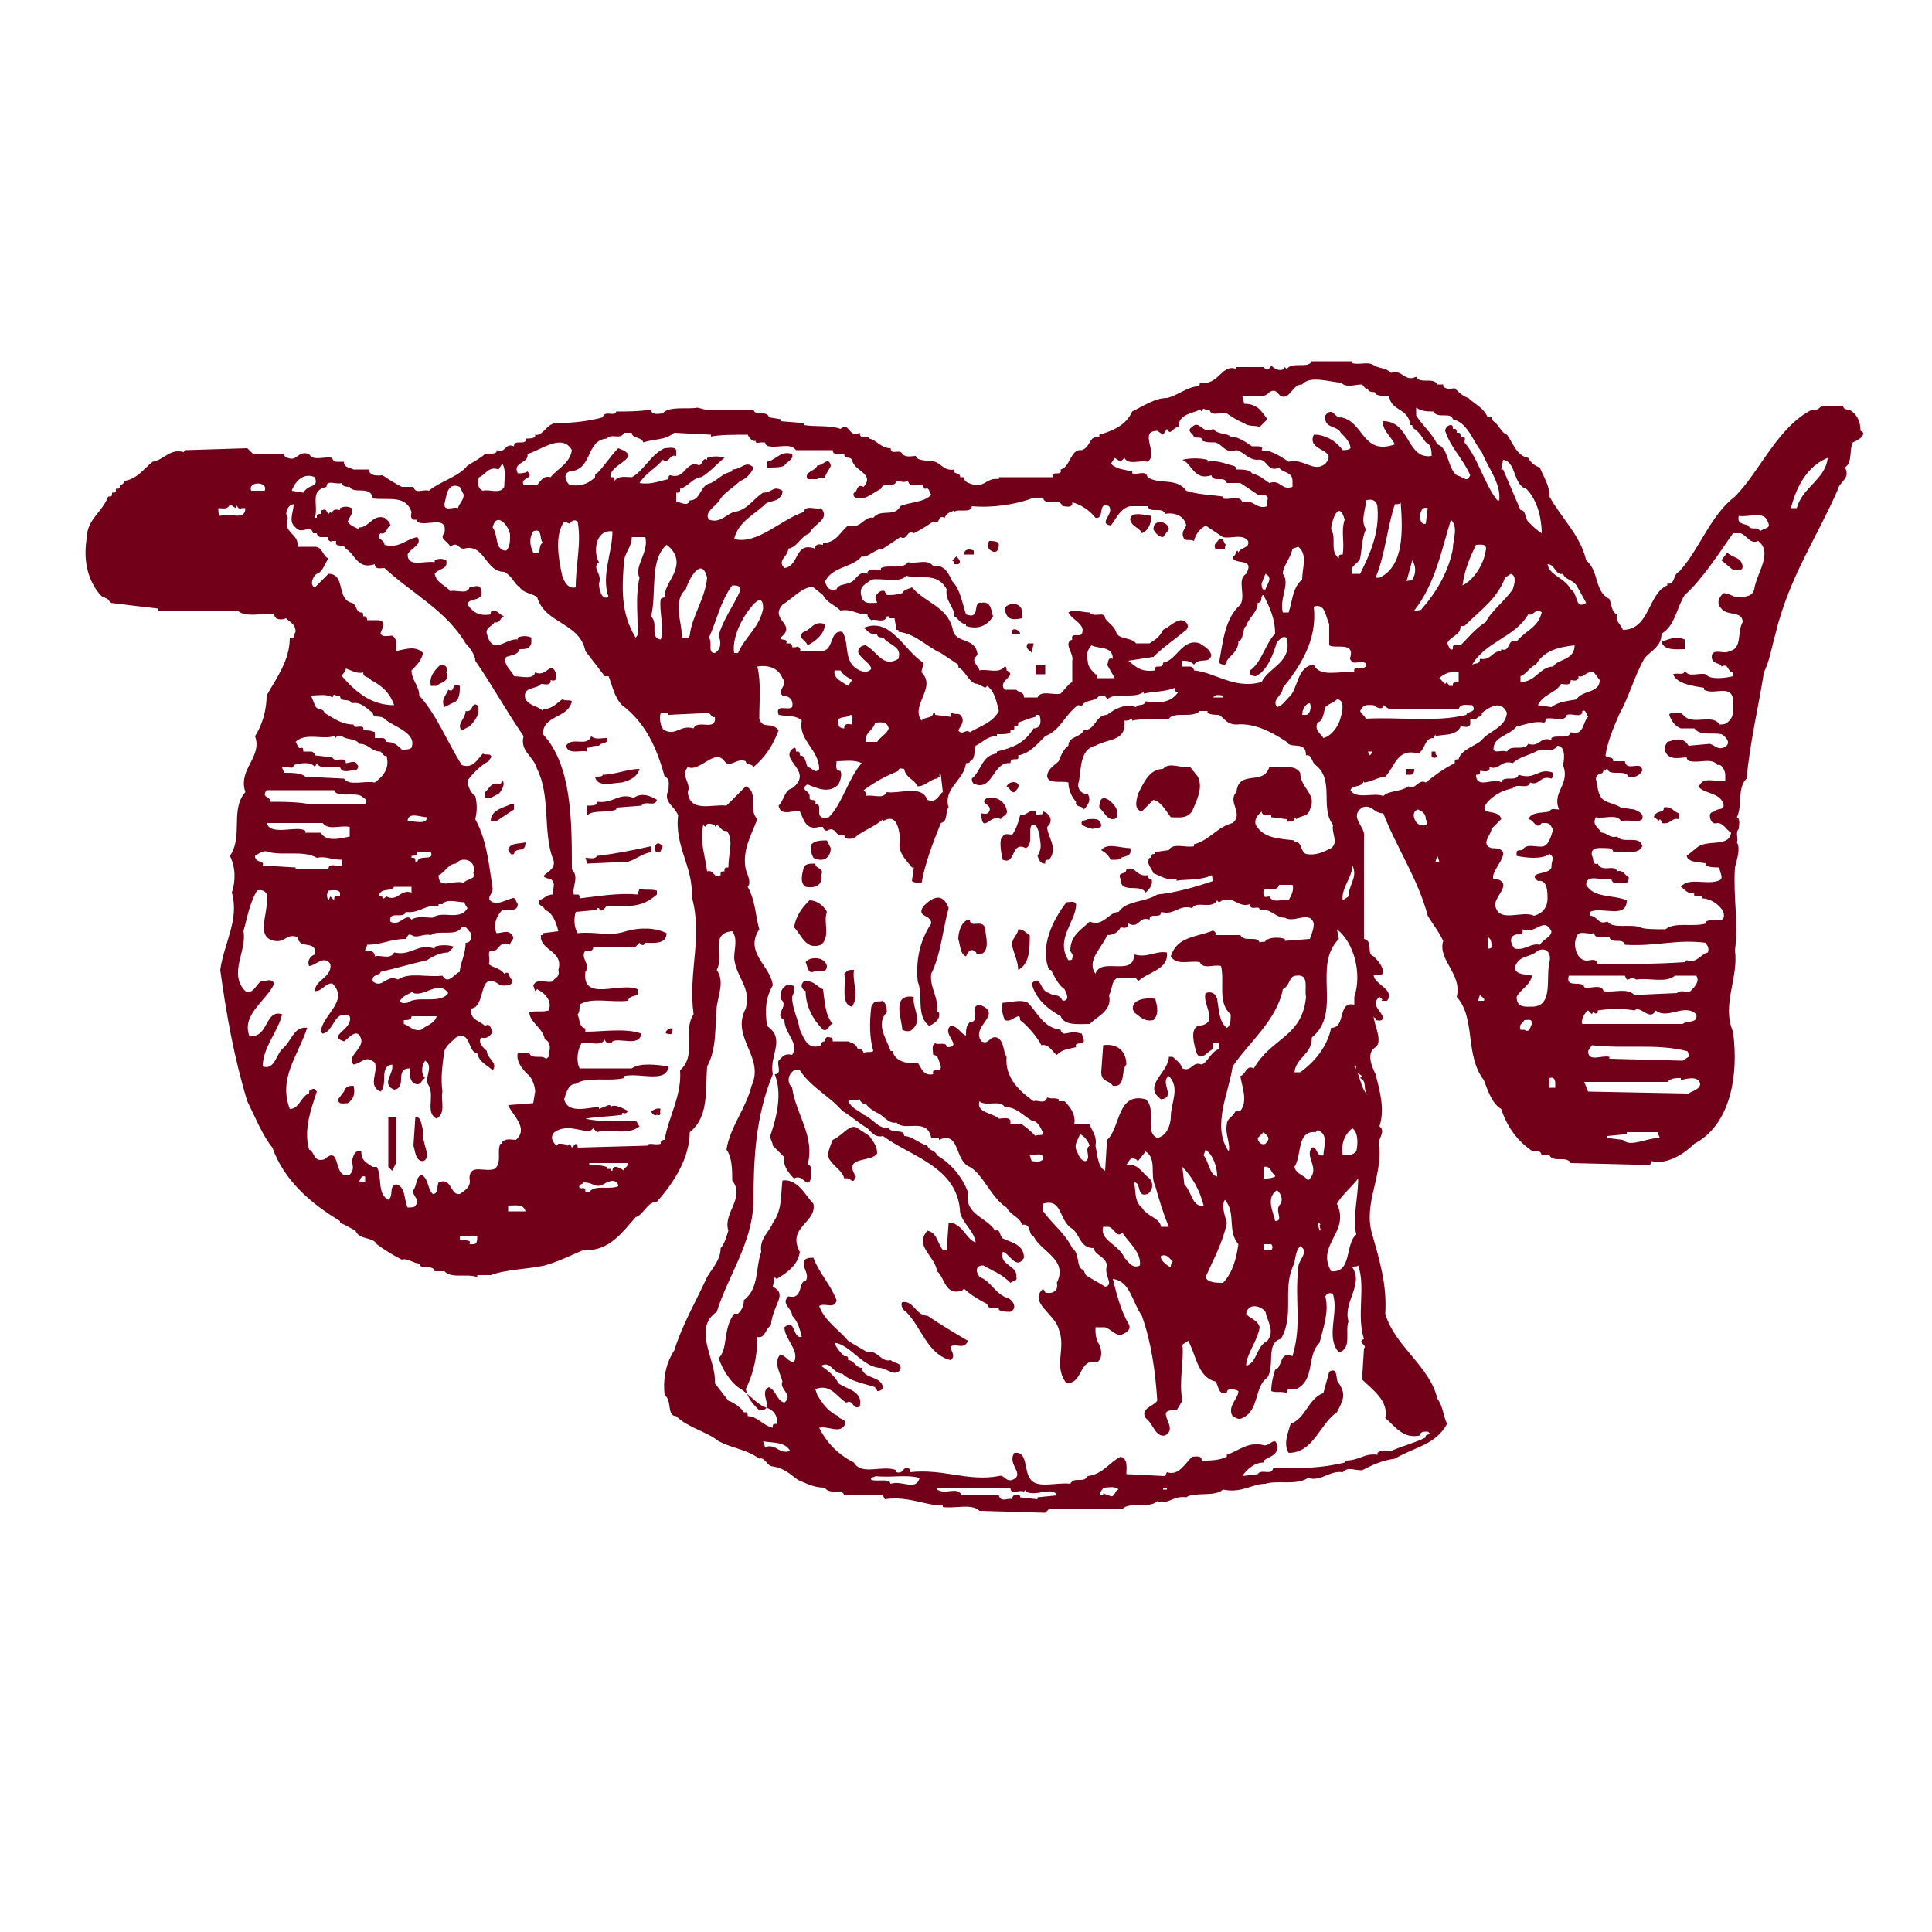 <?xml version="1.0" encoding="utf-8"?>
<!-- Generator: Adobe Illustrator 19.1.0, SVG Export Plug-In . SVG Version: 6.00 Build 0)  -->
<!DOCTYPE svg PUBLIC "-//W3C//DTD SVG 1.1//EN" "http://www.w3.org/Graphics/SVG/1.1/DTD/svg11.dtd">
<svg version="1.1" xmlns="http://www.w3.org/2000/svg" xmlns:xlink="http://www.w3.org/1999/xlink" x="0px" y="0px"
	 viewBox="33 -33 100 100" enable-background="new 33 -33 100 100" xml:space="preserve">

<g id="AREA_1">
	<g>
		<path fill="#720018" d="M129.3-10.7c0-0.5-0.2-0.9-0.6-1.1c-0.1,0-0.3,0-0.3-0.2h-1.1c-0.1,0.1-0.3,0.3-0.5,0.2
			c-1.8,0.9-2.7,3.2-4,4.5c-1.3,1-1.8,2.7-2.9,3.9c-0.3,0.1-0.2,0.7-0.6,0.6v0.1c-1,0.4-0.9,2.3-2.3,2.3c-0.1-0.3-0.4-0.4-0.3-0.8
			c-0.3-0.1-0.3-0.6-0.4-0.8c-0.8-0.4-0.5-1.4-1.2-2c-0.3-1.3-1.3-2.2-1.9-3.3c0-0.6-0.3-1-0.5-1.5c-0.3-0.1-0.5-0.3-0.6-0.5
			c-0.6-0.1-0.8-0.8-1.1-1.2c-0.3-0.1-0.4-0.5-0.7-0.7c-0.1-0.1-0.1-0.1-0.1-0.2H110c-0.2-0.5-0.7-0.7-1-1c-0.3-0.1-0.5-0.3-0.7-0.5
			c-0.2,0-0.4,0.1-0.6-0.1v-0.1h-0.3c-0.2-0.4-0.9,0-1.1-0.4c-0.6,0.3-0.7-0.4-1.3-0.2c-0.3-0.3-0.6-0.2-0.9-0.4
			c-0.3-0.2-0.7,0-1.1-0.1v-0.1h-2.1c-0.2,0.4-1,0-1.3,0.4c0,0-0.1-0.1-0.1-0.1c-0.1,0.3-0.6,0.1-0.7-0.1c0,0.1-0.2,0.3-0.3,0.2
			c0,0-0.1-0.1-0.1-0.1L97-14v0.1c-0.8-0.3-0.9,0.9-1.9,0.7c0,0.1,0,0.2-0.1,0.2c-0.5,0-1.1,0.5-1.6,0.6c-0.6,0-1.2,0.4-1.8,0.7
			c-0.3,0.7-1,1-1.7,1.2v0.1c-0.6,0-0.4,0.5-0.9,0.7c-0.6-0.1-0.6,0.9-1.1,1c0.1,0.4-0.5,0-0.4,0.4h-2.8v0.1
			c-0.6-0.1-0.7,0.4-1.3,0.3c-0.2-0.1-0.5-0.1-0.5-0.4h-0.2c0-0.3-0.4-0.1-0.3-0.4c-0.5,0.1-0.7-0.3-1-0.4c-0.4-0.1-0.9,0-1-0.3
			c-0.2,0-0.5,0.1-0.7-0.1c-0.1-0.3-0.6,0.1-0.6-0.3c-0.5,0-0.7-0.4-1.1-0.5c-0.1-0.2-0.5,0.1-0.5-0.3c-0.6,0.3-0.5-0.6-1-0.2
			C76-11,75.2-10.9,74.6-11v-0.1l-1.2-0.1v-0.1l-0.6-0.1c-0.1-0.4-0.7,0-0.8-0.4h-2.5l-0.4-0.1c-0.5,0.1-1.5-0.1-1.8,0.3
			c-0.2,0-0.4,0.1-0.6-0.1v-0.1c-0.6,0.1-1.3,0.1-1.8,0.1c-0.1,0.3-0.6-0.1-0.7,0.3c-0.7,0.2-1.6,0.3-2.4,0.3
			c-0.5,0-0.7,0.7-1.1,0.6v0.1c-0.1,0.1-0.3,0.1-0.5,0.1c0.1,0.4-0.6,0-0.6,0.4c-0.5-0.2-0.4,0.4-0.9,0.2v0.1
			c-0.1,0.1-0.4,0.1-0.6,0.1c-0.2,0.2-0.6,0.4-0.9,0.6c-0.5,0.6-1.4,0.8-2,1.3c-0.3-0.1-0.7,0.2-0.8-0.2h-0.6
			c-0.4-0.2-0.7-0.4-1-0.6c-0.1,0-0.7,0.1-0.7-0.3h-0.8c-0.2-0.1-0.5-0.1-0.5-0.4h-0.4c-0.1,0-0.2-0.1-0.2-0.2
			c-0.4-0.1-1,0.2-1.2-0.2c-0.6-0.2-0.6,0.4-1.1,0.2c-0.1,0-0.2-0.1-0.2-0.2h-1.6l-0.3-0.3l-3.2,0.1l-0.1,0.1
			c-0.7-0.2-1,0.4-1.6,0.5c-0.5,0.4-0.8,0.9-1.5,1V-8c-0.1,0.1-0.1,0.1-0.2,0.1v0.1c0,0.1-0.1,0.1-0.2,0.1v0.1
			c0,0.1-0.1,0.1-0.2,0.1v0.1c0,0.1-0.1,0.1-0.2,0.1c-0.3,0.8-1.1,1.2-1.1,2.1c-0.2,1.1,0,2.2,0.7,3c0.2,0.2,0.4,0.1,0.5,0.4
			c0.8,0.1,1.6,0.2,2.5,0.3v0.1h4.1c0.4,0.4,1.3,0.1,1.9,0.2c0,0.3,0.4,0.3,0.6,0.2c0.2,0.2,0.5,0.3,0.5,0.7c-0.1,0.1,0,0.4-0.3,0.3
			c0,1.2-0.7,2.1-1.2,3c0,0.7-0.2,1.5-0.6,2.1c0.4,1.1-0.9,1.7-0.5,2.9c-0.8,0.9-0.1,2.3-0.8,3.3c0.3,0.6,0.3,1.3,0.1,1.9
			c0.4,1.4-0.4,2.6-0.6,4c0.3,2.2,0.7,4.5,1.4,6.8c0.4,0.8,0.8,1.8,1.3,2.4c0.6,1.7,2,2.9,3.5,3.8v0.1c0.3,0.1,0.6,0.3,0.8,0.4
			c0.2,0.5,0.9,0.3,1.1,0.7c0.4,0.3,0.9,0.6,1.3,0.8c0.3-0.1,0.6,0.2,0.9,0.2c0.1,0.4,0.7,0,0.8,0.4h0.5c0.4,0.4,1.1,0.1,1.7,0.3V33
			h0.7c0.8-0.3,1.9-0.3,2.8-0.5c0.7-0.2,1.3-0.5,2-0.8c1.3,0.1,2-0.9,2.7-1.7c0.4-0.1,0.6-0.8,1.1-0.8c0.9-1,1.7-2.3,1.7-3.6
			c1-0.8,0.8-2.1,0.9-3.4c0.5-0.9,0.4-2,0.5-3.1c0.1-0.7,0.4-1.3,0-1.9c0.4-0.7-0.4-1.9,0.8-2c0.3,0.4,0.1,0.9,0.1,1.4
			c0.1,1,0.9,1.5,0.6,2.6c-0.8,1.5,1,2.5,0.3,4c-0.3,1.2-1.1,2.1-1.3,3.3c0.3,0.4,0.3,1.1,0.3,1.6c0.7,0.9-0.5,1.7-0.2,2.6
			c-0.1,0.3-0.2,0.7-0.4,0.9c0,0.6-0.4,1-0.7,1.5c-0.6,1.3-1.3,2.5-1.7,3.8c-0.4,0.6-0.6,1.4-0.5,2.3c0.4,0.3,0.1,1.1,0.6,1.1
			c0.6,0.6,1.6,0.8,2.2,1.3c0.8,0.4,1.4,0.4,2.1,0.9c0.3-0.1,0.4,0.4,0.7,0.4c0.6,0.1,0.9,0.4,1.3,0.7c0.5,0.2,0.8,0.4,1.4,0.4
			c0.2,0.4,0.9,0,1,0.4h2l0.1,0.2c1.2-0.2,2.3,0.4,3,0.3v0.1c0.6,0.1,1.5-0.2,1.9,0.2l3.4,0.1l0.2-0.2h3.8c0.4-0.4,1.4,0,1.8-0.4
			c0.6,0.2,0.8-0.3,1.5-0.2c0.4-0.3,1.5,0,1.9-0.4c1,0.2,1.5-0.3,2.2-0.3c0.6-0.2,1.6,0.1,2.2-0.3c0.7,0.2,1.1-0.4,1.8-0.3
			c0.3-0.3,0.5-0.1,1-0.1c0.6-0.3,1-0.5,1.7-0.6c1-0.6,2.1-0.7,2.7-1.8c-0.2-0.4-0.2-0.9-0.5-1.3c-0.4-1.7-2.2-2.7-2.7-4.4
			c0.1-1.5-0.3-2.8-0.7-4.2c-0.4-1.5,0.5-2.8,0.4-4.4c-0.2-0.4,0.4-0.8,0-1.1c0.3-0.9,0-1.9-0.2-2.7c-0.2-0.4-0.5-1.1,0-1.4
			c0.4-0.3-0.1-1.2-0.1-1.6c0,0.1,0.2,0.1,0.1,0.2c0.1,0,0.3,0.1,0.4-0.1c-0.1-0.4-0.7-0.7-0.2-1.1c0.1,0.1,0.2,0.1,0.1,0.2h0.3
			c0.4-0.6-0.6-0.8-0.7-1.3c0.1-0.1,0.3,0,0.5-0.1c0-0.4-0.3-0.7-0.5-0.9c-0.4-0.1,0-0.8-0.5-0.9v-5.3c0.1-0.5-0.8-1-0.1-1.5
			c0.5-0.2,0.6,0.3,1.1,0.3c0.7,1.8,1.8,3.4,2.3,5.3c0.3,0.5,0.5,0.7,0.8,1.3c-0.3,1,1,1.7,0.7,2.9c1,1.1,0.4,3,1.4,4.3
			c0.2,0.5,0.4,1.2,0.9,1.5c0.3,0.9,0.8,1.6,1.5,2.1c0.2,0.2,0.5-0.1,0.6,0.3h0.4c0.2,0.4,0.9,0,1.1,0.4l4.1,0.1l0.1-0.2
			c0.8,0.2,1.7-0.4,2.2-0.9c1.9-1,2.3-3.6,2-5.8c-0.6-1.4,0.3-2.8,0.1-4.2c0.2-1.5-0.1-2.7,0-4.3c0.1-0.4,0.3-1,0.1-1.3
			c0.1-0.2-0.1-0.5,0.1-0.7c0-0.2,0.1-0.5-0.1-0.6c0.3-0.6,0-1.5,0.5-2c0.2-2,0.6-3.6,0.9-5.5c0.3-0.6,0.4-1.3,0.6-2
			c0.7-2.9,2.1-4.9,3.2-7.4c0.1-0.5,0.7-0.6,0.4-1.2c0.4-0.3,0.2-0.9,0.4-1.3C129.4-10.3,129.6-10.6,129.3-10.7z M44.4-6.3
			c-0.1,0-0.1-0.3-0.1-0.4c0.2,0,0.5,0.1,0.6-0.2l0.3,0.2l0.1-0.2c-0.1,0.1,0.1,0.3,0.2,0.2h0.2C45.7-6,44.8-6.5,44.4-6.3z
			 M46.7-7.6H46C45.8-8.1,46.9-8.1,46.7-7.6z M115.5,1.8l0.3,0.4c0,0.7-0.9,0.5-1.2,1c-0.5,0.1-0.9,0.1-1.3,0.4l-0.7-0.1
			c0.3-0.6,0.9-0.6,1.2-1.1c0.2,0,0.4,0.1,0.5-0.1V2.2c0.1,0,0.3,0.1,0.4-0.1V2C115,2.1,115.1,1.7,115.5,1.8z M103.7,4.2
			c-0.1-0.2-0.2-0.2-0.3-0.4c0.2-0.4,0.4-0.3,0.7-0.3c0.1,0.1,0.5,0.3,0.5,0l0.3,0.2h3.6c0.1-0.3,0.4-0.2,0.7-0.2
			c0.3,0.4-0.3,0.3-0.3,0.5C107.3,4.4,105.4,4.1,103.7,4.2z M104,5.9c0,0.1,0,0.1-0.1,0.2l-0.1-0.2H104z M103.1,1.8
			c-0.7-0.1-1.8,0.3-2.1-0.4c-0.9,0.1-0.8,1.3-1.3,1.7c-0.2,0.2-0.3,0.4-0.6,0.5c-0.3-0.4,0.3-0.6,0.3-1c0.9-1.1,1.8-2.5,1.6-4.2
			c0.6-0.2,0.6,0.5,0.8,0.9v1.1c0.3,0.2,1.3-0.2,1.1,0.6c-0.1,0.1,0.1,0.3,0.2,0.3c0.2,0,0.6-0.1,0.6,0.1
			C103.7,1.8,103,1.3,103.1,1.8z M103.2,30.9c-0.6,0.5-0.2,2-1.3,1.9c-0.8-1.4,1-2,0.3-3.5c0.3-0.5,0.8-0.9,1.1-1.3
			C103.3,29,103,30,103.2,30.9z M103.2,26.6c-0.2,0.2-0.4,0.2-0.7,0.2c-0.1-0.6,0.1-1.1,0.5-1.4C103.3,25.6,103.3,26.2,103.2,26.6z
			 M101.9,20.2c-0.2,1-0.9,1.8-1.6,2.3H100c0.1-0.8,0.9-0.9,0.9-1.8c1.6-1.3,0-3.7,1.4-5.1l-0.1-0.5c0.9,0.7,1.3,2.3,0.9,3.5V19
			C102.2,18.8,102.7,20.2,101.9,20.2z M101.3,30.7l-0.1-0.4c0.1,0,0.2,0.1,0.1,0.1C101.3,30.5,101.4,30.7,101.3,30.7z M100.9,26.4
			c-0.4,0.5,0.5,1.1-0.2,1.7c-0.2-0.3-0.6-0.3-0.7-0.7c0.4-0.6,0.1-1.9,1.1-1.8l0.1-0.1c0.6,0.2,0.3,0.9,0.3,1.3
			C101.1,26.9,101.2,26.3,100.9,26.4z M99,30.2c-0.1-0.5-0.5-1.2,0.1-1.6c0.2,0.2,0.3,0.4,0.2,0.7C98.9,29.6,99.5,30.2,99,30.2z
			 M97.5,35c0.1-0.6,0.8-0.4,1-0.1c0.1,0.5,0.5,1,0.1,1.5c-0.6,0.3-0.5,1.1-1.1,1.3c0-0.6,0.6-1.3,0.7-2
			C98.1,35.3,97.6,35.2,97.5,35z M98.5,26.2c-0.2,0.1-0.4-0.1-0.4-0.3l0.3-0.3C98.6,25.8,98.8,25.9,98.5,26.2z M99,27.8v0.1
			c-0.2,0.1-0.4,0.1-0.6,0.1v-0.6C98.8,27.3,98.8,27.8,99,27.8z M98.6,31.7h-0.2v-0.3h0.4C98.9,31.5,98.9,31.8,98.6,31.7z
			 M97.9,22.3c-0.4-0.2-0.4,0.3-0.7,0.4c0.1,0.6,0.4,1.3,0,1.8c-0.1,0-0.2-0.1-0.3,0.1c-0.1,0.2-0.4,0.3-0.4,0.6
			c-0.1,0.5,0.2,1,0.1,1.4c-0.9-1.3,0-3,0.2-4.4c0.8-1.2,2.3-2.4,2.6-4c0.4-0.2,0.3-0.7,0.7-0.7c0.7-0.1,0.4,0.7,0.5,1.1
			C100.4,20.7,98.8,20.7,97.9,22.3z M96.5,30.3c-0.1-0.4-0.3-0.9-0.1-1.2c0.6,0.7,0.1,1.6,0.7,2.3c-0.1,0.7-0.3,1.5-0.8,2
			c-0.3,0-0.8,0-0.9-0.3C95.8,32.2,96.3,31.3,96.5,30.3z M95.3,26.8l0.1-0.3c0.4,0.3,0.6,0.9,0.6,1.4C95.6,27.8,95.6,27.2,95.3,26.8
			z M101.5,5.2c-0.1-0.2-0.5-0.4-0.3-0.8c0.3-0.1,0.3-0.5,0.4-0.8c0.2-0.2,0.4-0.2,0.6-0.4c0.4,0,0.3,0.6,0.2,0.9
			C102.3,4.6,101.9,5.1,101.5,5.2z M102.8,13.4l-0.3,0.2c-0.1-0.6,0.5-1.2,0.5-1.8C103.3,12.4,102.8,12.8,102.8,13.4z M100.6,4h-0.2
			c0-0.3,0.2-0.6,0.4-0.6C100.9,3.6,100.8,4,100.6,4z M99.4-3.3c0-0.4,0.4-0.8,0.5-1.3l0.3-0.1c0.5,0.4,0.2,1.1,0.2,1.7
			c-0.5,0.4-0.5,1.1-0.7,1.7h-0.3C99.2-2,99.8-2.8,99.4-3.3z M102.5-4.3c-0.1,0-0.2,0-0.2,0.1v0.1c-0.5-0.4-0.1-1-0.4-1.5
			c0-0.4,0.4-1.6,0.7-0.5C102.4-5.5,102.6-5,102.5-4.3z M103.7-7.1c0.3-0.1,0.6,0,0.6,0.4c0.1,1.3-0.4,2.4-0.9,3.4H103
			c-0.2-0.4,0.3-0.5,0.4-0.8c0.1-0.5,0.1-1.1,0.3-1.5C103.4-6.1,103.7-6.6,103.7-7.1z M105.5-7.1c0,0,0,0.1,0,0.1
			c0.1,1.4,0.2,3.3-1.1,3.9h-0.2c0.5-1.2,0.6-2.6,1-3.8c0.1,0,0.3,0,0.3-0.1C105.5-7.1,105.5-7.1,105.5-7.1z M108.1-6.1
			c0.4,0.4,0.1,1,0.1,1.5c-0.2,1.1-0.8,2.2-1.6,3.1c0,0.1-0.3,0.1-0.4,0.1C107.3-2.8,107.6-4.5,108.1-6.1z M106.9-6.7l-0.1,0.8
			c-0.2,0.1-0.3-0.2-0.3-0.3C106.5-6.5,106.6-6.8,106.9-6.7z M108.5,1.8v0.5c-0.1,0-0.2-0.1-0.3,0.1v0.1H108c0-0.1-0.1-0.1-0.1-0.2
			l-0.1,0.1l-0.3-0.3C107.7,1.9,108.1,1.7,108.5,1.8z M106.1-3c-0.1,0.1-0.2,0-0.3,0.1l0.3-1.1C106.3-3.7,106.3-3.3,106.1-3z
			 M109.2,1.4L109.2,1.4c0.7-1.2,2.2-1.4,2.9-2.6c0.3,0.1,0.4-0.4,0.7-0.1c-0.2,0.8-0.8,0.9-1.3,1.5c-0.5-0.2-0.3,0.6-0.8,0.4v0.1
			c-0.5,0-0.5,0.5-1.1,0.4C109.6,1.4,109.4,1.3,109.2,1.4z M111.5,4.6c0.5-0.1,0.9-0.3,1.4-0.2c0.1,0,0.1-0.1,0.1-0.2
			c0.4-0.1,1,0.2,1.1-0.2c0.3-0.1,0.8,0.2,0.8-0.2c0.2-0.1,0.2,0.2,0.3,0.3c-0.3,0.3-0.2,1-0.9,0.8c-0.1,0.4-0.7,0.1-1,0.3v0.1
			c-0.6-0.2-0.6,0.4-1.2,0.2c-0.2,0.4-0.9,0-1.1,0.4c-0.3-0.1-0.6,0.1-0.7-0.1C110.3,5.1,111.1,5.1,111.5,4.6z M113.9-3.3
			c0.1,0.3,0.5,0.3,0.7,0.6l0.5,0.9c-0.6,0.4-0.4-0.5-0.8-0.7c-0.3-0.6-1.1-0.7-1.2-1.3C113.5-3.8,113.5-3.2,113.9-3.3z M114.5,0.4
			c0,0.8-0.9,0.7-1.1,1.1c-0.7,0-0.9,0.8-1.7,0.8V2c0.3-0.1,0.5-0.5,0.8-0.6C112.9,0.7,113.6,0.5,114.5,0.4z M110.8-9.2
			c0.7,0.1,0.5,1.3,1.2,1.5c0.6,0.6,0.8,1.6,0.8,2.3c-0.2-0.1-0.5-0.4-0.7-0.6c-0.2-0.2-0.1-0.6-0.4-0.6c-0.3-0.7-0.6-1.4-0.9-2.1
			h-0.1L110.8-9.2z M110.9-3.1l0.3-0.2c0.3,0.1,0.2,0.5,0.1,0.8c-0.4,0.6-1.1,1.1-1.4,1.7c-0.5,0.3-0.9,0.8-1.3,1.2
			c-0.1,0-0.4-0.1-0.4,0.1v0.1c-0.2,0.1-0.2-0.2-0.3-0.3c0.2-0.4,0.7-0.4,0.7-0.9h0.2C109.6-1.4,110.5-2,110.9-3.1z M108.7-2.7
			c0.1-0.8,0.4-1.5,0.7-2.1c0.2,0,0.6-0.1,0.5,0.3C109.8-3.8,109.3-3,108.7-2.7z M106.3-11.9c0.3,0.2,0.6,0.2,0.9,0.2
			c0.2,0.4,0.9,0,1,0.4c0.8,0.2,1,1.1,1.5,1.7c0.3,0.8,1,1.6,0.9,2.5h-0.1c-0.7-0.9-1-2.2-1.7-3c0-0.1,0.1-0.3-0.1-0.3h-0.1
			c0-0.1,0-0.2-0.1-0.2h-0.1c0-0.1,0-0.2-0.1-0.2h-0.1c0-0.1,0-0.2-0.1-0.2c-0.2,0-0.3,0.2-0.3,0.3c0.3,0.9,0.9,1.4,1.3,2.3
			c-0.2,0.4-0.3,0.1-0.7,0c-0.5-0.4-0.4-1.4-1-1.6c-0.3-0.6-0.8-1-1.1-1.5L106.3-11.9z M90.7-9.3L91-9.1l0.2-0.2
			c0.2,0.4,0.8,0.1,1.2,0.2c0.6-0.4-0.5-1.6,0.5-1.6l0.3,0.2l0.2-0.3c0.2,0.4,0.3-0.1,0.6-0.1c0-0.7,0.8-0.7,1.1-0.9l0.1,0.1
			c0.1-0.1,0-0.2,0.2-0.1h0.2c0.1,0.4,0.6,0.1,0.9,0.2c0.3,0.2,0.6,0.4,0.9,0.5c0.2,0.2,0.6,0.1,0.8,0.2l0.4-0.4
			c-0.3-0.4-0.5-0.8-1.2-0.8l-0.1-0.4c0.4-0.1,1.1,0.2,1.4-0.2c0.5-0.3,0.4,0.4,0.9,0.2c0.3-0.2,0.4-0.6,0.8-0.6
			c0.4-0.5,1.5-0.1,2-0.1c0.3,0.3,0.7,0.1,1.1,0.1c0.1,0.1,0.2,0.3,0.3,0.2c0,0.3,0.5,0.1,0.4,0.3c0.2,0.1,0.4,0.1,0.7,0.1
			c0.1,0.8,1,0.6,1.1,1.5h0.1c0,0.1,0,0.1,0.1,0.2c0.2,0.1,0.4,0.4,0.6,0.7c0.3,0.1,0.3,0.5,0.3,0.7c-1.3,0.2-1.1-1.8-2.5-1.8
			c-0.1,0.4,0.4,0.8,0.6,1.2c-1.7,0.6-1.6-1.2-2.8-1.4c-0.3,0.1-0.4-0.6-0.8-0.1c-0.1,0.7,0.6,0.5,0.8,0.9c0.2,0.2,0.5,0.5,0.5,0.8
			c-0.1,0.1-0.3,0.1-0.4,0.1c-0.3-0.4-0.7-0.7-1.3-0.8H101c-0.4,0.9,1.3,0.7,0.6,1.5c-0.6,0.5-1.1-0.3-1.9-0.1
			c-0.3-0.2-0.6-0.4-0.9-0.5c-0.1-0.1-0.3,0-0.5-0.1c0.1-0.2-0.1-0.2-0.3-0.2h-0.2c-0.3-0.2-0.7-0.5-1.1-0.5
			c-0.2-0.2-0.7-0.1-0.9-0.4c-0.6,0.3-0.7-0.5-1.1-0.1c-0.3,0.2,0,0.3,0.1,0.5c0.1,0.1,0.3,0,0.4,0.1v0.1c0.2,0.1,0.4,0.1,0.7,0.1
			c0.4,0.1,0.5,0.6,1.1,0.4c0.4,0.1,0.6,0.5,1.1,0.5c0.5-0.1,0.5,0.7,1.1,0.4c0.2,0.3,0.7,0.2,0.7,0.7v0.3c-0.6,0.2-0.6-0.4-1.2-0.2
			c-0.3-0.2-0.5-0.4-0.9-0.5c-0.1-0.2-0.5-0.2-0.8-0.2c0-0.1-0.1-0.2-0.2-0.2c-0.4-0.1-0.8-0.3-1.3-0.2v-0.1c-0.4-0.1-0.9-0.1-1.3,0
			c0.5,0.2,0.6,1.1,1.5,0.8c0.1,0.4,0.7,0,0.8,0.4h0.7c0.3,0.2,0.6,0.4,0.9,0.6c0.3,0,0.6,0,0.5,0.3v0.3c-0.6,0.2-0.7-0.4-1.3-0.2
			c-0.1-0.4-0.7-0.1-1-0.2v-0.1c-0.7-0.1-1.3-0.1-1.9-0.3c-0.5-0.7-1.4-0.3-2-0.7c-0.1-0.4-0.5-0.1-0.8-0.2v-0.1
			c-0.4-0.1-0.8-0.1-1.1-0.4L90.7-9.3z M98.5-2.5c-0.2,0.1-0.2-0.2-0.2-0.3l0.2-0.5C98.9-3.1,98.6-2.8,98.5-2.5z M81.9-6.2
			c0.1-0.3,0.4-0.3,0.5-0.4v0.1c0.1-0.2,0.9,0.1,0.9-0.3c1.1,0.1,2.3-0.1,3.1-0.4H87c0.1,0.4,0.8-0.1,1,0.4c0.2,0,0.4,0.1,0.5-0.1
			V-7c0.4,0.1,0.9,0.4,1.2,0.8c0.5,0.1,0.1-0.9,0.7-0.6c0.3,0.4-0.6,0.9,0.1,1c0.3-0.4,0.5-0.9,1-1h0.9c0.1,0.4,0.8,0,0.9,0.4
			c0.5-0.1,1,0.1,1.1,0.6c-0.1,0.2-0.3,0.4-0.1,0.7c0.1,0.1,0.3,0,0.5,0.1c0.1-0.4,0.3-0.6,0.6-0.8c0.3,0.2,0.6,0.4,0.9,0.6
			c0.4,0.1,1-0.2,1.3,0.2c0.1,0.4-0.4,0.3-0.5,0.6C97-4.7,97-4.2,96.8-4.2c0,0.5,1.2,0,0.7,0.9c-0.5,0.3,0,1.1-0.3,1.6
			c-0.8,0.7-0.9,1.9-1.1,3c0.1,0.1,0.2,0.1,0.3,0.1c0.1-0.1,0.1-0.1,0.1-0.2c0.2-0.3,0.6-0.5,0.6-1c0.3-0.1,0.2-0.7,0.4-0.8
			c0.1-0.4,0.6-0.7,0.6-1.2c0.3,0,0.1-0.4,0.3-0.4c0.3,0.6,0.6,1.2,0.6,2c-0.5,0.5-0.7,1.5-1.3,1.9C97.6,1.9,97.8,2,98,2
			c0.6-0.3,0.9-1.1,1.1-1.8c0.2-0.1,0.2-0.3,0.5-0.2c0.3,1.3-0.9,1.5-1.3,2.3c-1.4,0.4-2.4-0.5-3.5-0.6c0-0.1-0.1-0.2-0.2-0.2h-0.4
			V1.2c0.2,0,0.4,0,0.6,0.2c0.3-0.4,0.8,0,0.9-0.5c-0.1-0.3-0.3-0.4-0.6-0.6c-0.9-0.3-1.2,0.9-1.9,1c0,0.4-0.5,0-0.4,0.4
			c-0.8,0.1-1-0.2-1.4-0.5L92.7,1c0.5-0.5,1.1-0.9,1.7-1.4c0.2-0.2,0-0.5-0.3-0.5c-0.4,0.1-0.5,0.3-0.9,0.5C93,0,92.8,0.1,92.5,0.3
			h-0.7C91.6,0,91,0.1,90.8-0.2c-0.1-0.4-0.4-0.5-0.6-0.8c0-0.4-0.6,0-0.8-0.3c-0.4,0-0.8-0.2-1.1,0c0.2,0.4,0.9,0.6,0.7,1.1
			c-0.1,0.2-0.6-0.1-0.5,0.3c-0.5,0.2,0.1,0.7,0,1.1v1.1c-0.2,0.1-0.4,0.4-0.6,0.6c-0.4,0.1-1-0.2-1.2,0.2h-0.7
			c0-0.3-0.2-0.2-0.4-0.4H85c-0.4-0.5,0.7-0.7,0.1-1c0-0.1,0-0.2-0.1-0.2c-0.3,0.4-0.9,0.1-1.3,0.2c-0.1-0.3-0.5-0.5-0.1-0.8
			c-0.1-1-1.2-0.5-1.3-1.4c-0.3-1.1-1.4-1.3-2.1-2.1c-0.2,0.1-0.4,0.1-0.5,0.3c-0.3,0.1-0.6,0.1-0.8,0.1c0-0.1-0.1-0.1-0.1-0.2
			c-0.2-0.1-0.4,0.1-0.5,0.3l0.1,0.3c-0.3,0-0.7,0.1-0.8-0.3c-0.2-0.6,0.3-0.7,0.5-0.9c0.5-0.1,1.5,0.2,1.8-0.2
			C80.7-3,81.5-3.4,82-2.5c-0.1,0.6,0.4,0.9,0.4,1.4c0.2,0.1,0.3,0.4,0.6,0.4v0.1c0.6,0.2,1.1,0,1.4-0.5c-0.1-0.3-0.1-0.8-0.6-0.7
			c-0.5-0.1,0,0.9-0.8,0.6c-0.2-0.6-0.3-1.3-0.7-1.7c-0.2-0.4-0.4-0.9-1-0.8c-0.3-0.4-0.8-0.1-1.3-0.2c-0.3,0.4-1,0.1-1.4,0.3v0.1
			c-0.2,0-0.5-0.1-0.7,0.1v0.1c-0.4-0.2-0.6,0.3-0.8,0.4c-0.3,0.2-0.7,0.1-0.8,0.4c-0.4,0.1-0.5-0.1-0.6-0.4
			c0.4-0.8,1.4-0.7,1.9-1.3c0.3,0.1,0.7-0.4,1.1-0.4c0.3-0.2,0.6-0.4,0.9-0.6c0.4,0.2,0.3-0.4,0.7-0.2C80.7-5.6,81-5.8,81.3-6
			C81.7-5.8,81.5-6.4,81.9-6.2z M96.3,3v0.1h-0.5C95.9,2.9,96.2,3,96.3,3z M90.7,2.1h-0.9c0-0.1,0-0.2-0.1-0.2
			c-0.2-0.2-0.4-0.4-0.4-0.7c-0.1-0.3,0-0.6,0.2-0.8c0.3,0.2,1.1,0,1.1,0.7c-0.3-0.1-0.2,0.2-0.3,0.3L90.7,2.1z M82.7,4
			c-0.1-0.1-0.3,0-0.4-0.1c-0.1,0-0.1,0.1-0.1,0.2l-0.8-0.1c0-0.1,0-0.1-0.1-0.1c0,0.3-0.5,0.2-0.6,0.4c-0.6-0.8,0.8-1.7,0-2.5
			c0-0.2,0.1-0.3,0.1-0.5c-1-0.6-1.7-2.4-3.1-1.8c0.2,0.1,0.3,0.4,0.7,0.3c0,0.3,0.3,0.1,0.4,0.3c0.3,0.3,0.9,0.4,0.7,1
			c-0.8,0.5-1.1-0.4-1.7-0.7c-0.3,0-0.5,0.3-0.3,0.5c0.2,0.3,0.5,0.4,0.6,0.7c-0.1,0.2-0.4,0.2-0.6,0.1c-0.9-0.4-0.5-1.4-0.9-2
			c-0.7-0.1-0.4,1-1.1,1h-1.1c0.1-0.1-0.1-0.3-0.2-0.2H74c0-0.1,0-0.1-0.1-0.2h-0.2c0.1-0.3-0.3-0.1-0.3-0.3
			c0.9-0.7-0.6-0.9,0.1-1.7c0.5-0.3,1.1-1,1.6-0.9l0.5,0.4c0.2,0.4,0.6,0.5,0.9,0.8c0.6-0.1,0.8,0.2,1.4,0.2C77.9-1,78-1,78.1-0.9
			c0.2-0.1,0.7,0.2,0.8-0.2H79v0.1h0.3l0.1,0.6h0.1v0.1c0.9,0.1,1.5,0.8,2.2,1.1c0.3,0.2,0.6,0.4,0.9,0.6c0,0.1,0,0.2,0.1,0.2
			c0.3,0.2,0.5,0.8,0.9,0.8L84,2.6l0.1-0.1c0.4,0.3,0.5,0.9,0.6,1.3c-0.3,0.6-1,0.8-1.5,1.1c-0.2-0.2-0.4,0.2-0.6-0.1
			C82.7,4.6,83,4.3,82.7,4z M77.7,7.9c0.7-0.5,1.1-0.7,1.8-1c0-0.2,0.2-0.1,0.3-0.1c0.1,0.5,0.5,0.5,0.7,0.9c0.4,0,0.7-0.4,1-0.4
			c0.1-0.1,0.2-0.1,0.1-0.2h0.1L81.8,8c-0.2,0.1-0.3,0.6-0.8,0.4c-0.3-0.8-1.4-0.3-2.1-0.4c-0.2,0.4-0.7,0.1-1.1,0.2
			C77.9,8.1,77.8,8,77.7,7.9z M77.8,5.3c0-0.4,0.4-0.5,0.5-0.9c0.3,0,0.6-0.1,0.7,0.3c-0.1,0.3-0.4,0.4-0.6,0.7H77.8z M75.2,8.6
			c0.1-0.3-0.3-0.1-0.3-0.3c0.1-0.4-0.6-0.4-0.1-0.7c0.5,0.2,1.1,0.5,1.6,0c0.1-0.2,0.2-0.5,0.1-0.7c-0.3,0-0.2-0.3-0.2-0.5
			c0.4,0,0.9-0.1,1.3,0.1c-0.7,0.8-1,2.1-1.7,2.8C75,9.5,75.7,8.6,75.2,8.6z M76.9,2.5c-0.3-0.2-0.8-0.4-0.7-0.8h0.3
			C76.7,2,76.8,2,77.1,2.2L76.9,2.5z M77.1,4.5c-0.1,0-0.3-0.1-0.4,0.1v0.1c-0.2,0-0.3-0.1-0.3-0.2C76.2,4,76.9,4.2,77,4
			C77.2,4,77.1,4.3,77.1,4.5z M64.4-10.3c0.3-0.3,0.7,0.1,0.9-0.3h0.4c0,0.3,0.5,0.2,0.6,0.5c0.6-0.2,1.1-0.1,1.6-0.5l1.9,0.1v0.1
			c0.4-0.1,1.3-0.1,1.9-0.1c0.1,0.2,0.3,0.4,0.4,0.3c0,0.2,0.2,0.1,0.3,0.1h0.2c0,0.1,0.1,0.2,0.2,0.2c0.5,0.1,1.1-0.2,1.4,0.2h1.9
			c0,0.3,0.4,0.2,0.6,0.2c0,0.3,0.3,0.1,0.4,0.3c0.1,0.6,1.2,0.7,0.6,1.4c-0.4-0.2-0.3,0.3-0.5,0.3c-0.1,0.2,0.1,0.3,0.3,0.3
			c0.4,0,0.7-0.3,1.1-0.5c0.1-0.4,0.7,0,0.8-0.4c0.3,0,0.3,0.1,0.6,0c0.1,0.4,0.5,0.1,0.8,0.2c0,0.1,0,0.2,0.1,0.2
			c0.2-0.1,0.2,0.2,0.3,0.3C80.9-7,80-7,79.6-6.8c-0.3,0.6-1,0.1-1.4,0.6c-0.5-0.1-0.6,0.6-1.3,0.4c-0.4,0.3-0.6,0.9-1.3,0.9v0.1
			c-0.1,0-0.3-0.1-0.4,0.1v0.1c-1.1-0.4-0.8,0.9-1.6,1c-0.4-0.4,0.2-0.6,0.2-1c0.5-0.1,0.6-0.6,1.1-0.8c0.2-0.5,1.1-0.7,0.6-1.3
			c-0.3,0.1-0.8-0.2-0.9,0.2c-1.2,0.4-2.4,1.7-3.6,1.4c0.2-0.9,1.1-1.3,1.6-1.8c0.2-0.2,0.6-0.1,0.8-0.4c0.1-0.1,0.1-0.2,0.1-0.3
			c-0.5-0.3-0.5,0.1-1,0.1C72-7.2,71.7-6.6,71-6.5c-0.4,0.1-0.7,0.6-1.3,0.4c-0.3-0.4,0.4-0.7,0.6-1.1c0.2-0.3,0.7-0.6,1-0.9
			c0.3-0.1,0.6-0.4,0.7-0.7c-0.4-0.4-0.6,0.1-1.1,0.1v0.1c-0.5,0.1-0.7,0.4-1.1,0.6c-0.6,0.1-0.5,0.9-1.1,0.9
			c-0.1,0.4-0.6,0-0.7,0.1v-0.5c0.1,0,0.2,0,0.2-0.1v-0.1c0.4-0.1,0.7-0.6,1.1-0.6c0.5-0.3,0.8-0.7,1.2-1c-0.3-0.1-0.6-0.1-0.9,0
			v0.1C69.3-9.4,69.4-8.7,69-9c-0.6,0.1-0.6,0.8-1.3,0.6c-0.1,0-0.1,0.1-0.1,0.2c-0.5,0.1-0.9,0.3-1.5,0.2c0.3-0.5,0.9-0.8,1.2-1.2
			C67.7-9,67.6-9.5,68-9.4L68-9.7c-0.1-0.2-0.4-0.1-0.6-0.1c-0.7,0.3-1.1,1.2-1.7,1.5c-0.3,0-0.7-0.1-0.9,0.2c0-0.1,0-0.2-0.1-0.2
			h-0.1c-0.1-0.7,1.8-1,0.4-1.5c-0.4,0.4-0.7,0.9-1.1,1.3c-0.1,0-0.1,0.1-0.1,0.2c-0.3,0.3-0.7,0.5-1.3,0.4c-0.2-0.1-0.4-0.6,0-0.7
			C63.7-8.7,63.3-10.2,64.4-10.3z M70,0.8c-0.4,0-0.1-0.5-0.3-0.8c0.4-0.9,0.6-1.9,1.2-2.7c0.2,0,0.5,0,0.4,0.3
			c-0.3,0.7-0.9,1.5-1.1,2.3C70.4,0.4,70.2,0.7,70,0.8z M66.7-1.1C67-2.3,66.6-4,67.5-4.8c0.3,0.2,0.6,0.6,0.5,1.1
			c-0.1,0.6-0.6,1-0.6,1.6l-0.2,0.1c-0.1,0.6,0.2,1.5,0,2.1C66.6,0,67.1-0.7,66.7-1.1z M67.2,3.9h0.4V4l2.1-0.1
			c0.1,0.1,0.2,0.3,0.3,0.2c0.1,0.8-0.9,0.1-1.1,0.6c-0.7-0.2-0.9,0.4-1.5,0.1C67.2,4.7,67.1,4.2,67.2,3.9z M68.5-2.5
			c0.1-0.4,0.8-1.8,1.1-0.6c-0.1,1.1-0.8,2-0.9,3C68.6,0.1,68.5,0,68.3,0C68.3-0.8,67.8-1.9,68.5-2.5z M71.6-1.2
			c0.2-0.3,0.9-1.3,0.9-0.3c-0.2,1-0.9,1.4-1.3,2.3H71C70.9,0.2,71.2-0.6,71.6-1.2z M66.1-3.1c-0.2,0.9-0.1,1.7-0.1,2.5
			C66-0.3,66.1-0.2,65.9,0c-0.8-1.3-0.7-2.6-0.6-4c0.1-0.5,0.4-0.7,0.4-1.2h0.7C66.6-4.4,65.8-3.7,66.1-3.1z M64.5-2.1
			C64.1-1.9,64-2.6,64-2.8c0.2-0.5-0.4-0.8,0-1.1c-0.3-0.5-0.2-1.7,0.7-1.6C64.7-4.4,64.1-3.2,64.5-2.1z M62.8-2.6
			c-0.4,0.1-0.6-0.3-0.7-0.6c-0.2-0.9-0.4-2.1,0.1-2.8c0.1,0,0.2,0.1,0.3,0.1c0.1-0.2,0.3-0.2,0.4-0.1C63.1-4.9,62.8-3.8,62.8-2.6z
			 M60.3-9.5c0.7-0.2,1.8-1.1,2.3-0.2c-0.1,0.7-0.8,1-1.1,1.4c-0.4-0.1-0.5,0.2-0.7,0.4h-0.7c-0.2-0.4,0.6-0.3,0.2-0.7
			c-0.1,0.1-0.4,0.1-0.5,0.1C59.5-9.1,60.4-9,60.3-9.5z M61.1-4.9c-0.3,0.1,0,0.7-0.5,0.5c-0.2-0.4-0.2-0.8,0-1.1
			C61.1-5.7,60.9-5.1,61.1-4.9z M59.4-5.3c0,0.3,0,0.6-0.2,0.8c-0.6,0-0.4-0.8-0.7-1.2C58.7-6.6,59.4-5.7,59.4-5.3z M57.8-8.3
			c0.3-0.1,0.5-0.6,1-0.4L59-9c0.2,0.3,0.1,0.8,0.1,1.2c-0.2,0.4-0.8,0.1-1.1,0.2C57.7-7.7,57.7-8.1,57.8-8.3z M56.8-7.8L57-7.4
			c0,0.3-0.2,0.4-0.3,0.7c-0.2-0.1-0.7,0.2-0.7-0.2C56.1-7.2,56.1-8.1,56.8-7.8z M49.3-8.3C49.5-7.7,49-8,48.7-7.5l-0.6-0.1
			C48.2-7.9,48.6-8.6,49.3-8.3z M48.2,6.6c0.3-0.1,0.9-0.2,1.1,0.1l0.1-0.2c0.2,0.4,0.8,0.1,1.2,0.2c0.1,0.4,0.6,0.1,0.8,0.2
			c0.1-0.1,0.2-0.2,0.1-0.3c-0.1-0.3-0.4-0.1-0.6-0.1c0-0.4-0.6,0-0.7-0.3l-0.9-0.1c0-0.1-0.1-0.2-0.2-0.2h-0.4c0-0.1,0-0.2-0.1-0.2
			c-0.2,0.1-0.2-0.2-0.3-0.3c0.5-0.5,1.4-0.1,2-0.3l0.1,0.1c0-0.2,0.3-0.1,0.3-0.1c0.2,0.2,0.7,0.1,0.9,0.4c0.5,0,0.6,0.4,1.1,0.4
			c0.1,0.1,0.2,0.3,0.3,0.2c0.2,0.7-0.2,1.1-0.6,1.4c-0.6-0.1-1.3,0.2-1.6-0.2l-2-0.1c-0.2-0.2-0.7-0.2-1.1-0.2
			c0-0.1-0.1-0.2-0.1-0.3C47.8,6.6,48.2,6.9,48.2,6.6z M51.2,3.4c0.5-0.1,0.8,0.3,1.1,0.5c0,0.3,0.4,0.1,0.6,0.3
			c0.4,0.4,1.7,0.7,1.4,1.5c-0.1,0.1-0.3,0.1-0.5,0.1c-0.2-0.2-0.4-0.4-0.8-0.4c0-0.1-0.1-0.2-0.2-0.2h-0.4V4.9
			c-0.2-0.1-0.4-0.1-0.6-0.1c0.1-0.4-0.5,0-0.5-0.3c-0.6,0-1-0.3-1.5-0.6c-0.1-0.3-0.4-0.1-0.5-0.4L49.1,3c0.4,0,0.8-0.1,1.1,0.1
			c0.1-0.1,0-0.2,0.2-0.1h0.2C50.6,3.4,51.1,3.1,51.2,3.4z M50.9,1.6c0.3,0.1,0.6,0.3,0.9,0.2c0,0.3,0.3,0.2,0.4,0.4
			c0.6,0.3,1,0.7,1.2,1.3c-1.2,0-2-0.7-2.7-1.5C50.6,2,50.9,1.8,50.9,1.6z M57,12.7c-0.5-0.2-1.3,0.4-1.3-0.4
			c0.3-0.1,0.5-0.6,0.9-0.6c0.3-0.4,1.1-0.2,0.9,0.5C57.7,12.5,57.1,12.5,57,12.7z M56.8,17.3c-0.3,0.1-0.6,0.7-0.9,0.2
			c-0.8,0.1-1.7-0.2-2.3,0.2c-0.6-0.3-0.8,0.5-1.3,0.1c-0.1-0.4,0.4-0.3,0.4-0.5c0.9-0.2,1.5-0.4,2.4-0.6c0.3-0.2,0.7-0.4,1.1-0.4
			l0.3-0.3c-0.3-0.1-0.7-0.1-1,0v0.1c-0.9-0.3-1.2,0.4-2.1,0.2c-0.2,0.4-0.7,0.1-1,0.2c0-0.3-0.3-0.3-0.5-0.3c0-0.1,0.1-0.2,0.1-0.3
			c0.8,0,1.2-0.3,2-0.3c0.1-0.1,0.1-0.3,0.3-0.2c0.3,0.2,0.6-0.1,1,0c0.4-0.3,1.3,0.1,1.6-0.4c0.3-0.1,0.3,0.2,0.5,0.3
			c0,0.2,0,0.5-0.3,0.5C57.1,16.4,56.8,16.9,56.8,17.3z M54.1,18.9c-0.1,0-0.3,0.1-0.4-0.1c0.2-0.3,0.4-0.3,0.7-0.5v0.1
			c0.6,0.2,1.3-0.7,1.8,0C55.8,19,54.6,18.5,54.1,18.9z M55.6,19.6c-0.1,0.4-0.6,0.5-0.8,0.7c-0.4,0.1-0.6-0.2-0.9-0.3v-0.2
			c0.2,0,0.4,0,0.4-0.2H55.6z M52.6,13.4c0.1-0.5,0.6-0.2,0.8-0.5h0.9v0.3c-0.6-0.2-0.7,0.5-1.3,0.2c-0.1,0.1-0.2,0.1-0.1,0.2
			C52.9,13.6,52.8,13.3,52.6,13.4z M55.9,13.8c0.2-0.3,0.8-0.1,1.1-0.1c0.1,0.1,0.1,0.2,0.2,0.3c-0.4,0.7-1.3,0.1-1.8,0.5
			c-0.4,0-0.8-0.1-1.1,0.1c-0.3-0.4-0.6,0.4-1.1,0.1c-0.1-0.6,0.7-0.1,0.8-0.5c0.7,0.1,1-0.4,1.7-0.3v-0.1L55.9,13.8z M54.6,11.6
			h-0.1c0-0.1,0-0.2-0.1-0.2h-0.1v-0.1c0.1,0,0.3,0,0.3-0.2h0.7C55.5,11.6,54.7,11.2,54.6,11.6z M54.1,9.5c0-0.5,0.7-0.2,1-0.2
			C55.1,9.7,54.5,9.5,54.1,9.5z M46.8,7.9h3.5c0.1,0.4,1,0.1,1.4,0.3c0.1,0.1,0.4,0.2,0.2,0.4h-3V8.6c-0.6-0.1-1.3-0.1-1.9-0.1
			C47,8.2,46.5,8.3,46.8,7.9z M46.8,9.6h2.9c0.3,0.4,0.9,0.1,1.4,0.2v0.5c-0.5,0.1-1.2,0.3-1.5-0.2h-0.8v-0.1
			C48.4,9.7,47,10.3,46.8,9.6z M46.9,11.1c0.8,0.2,1.8-0.1,2.5,0.3c0.5-0.1,0.7,0.1,1.3,0.1v0.3c-0.2,0.1-0.7-0.2-0.7,0.2V12
			L48.3,12v-0.1l-1.7-0.1c0.1-0.3-0.4-0.1-0.4-0.5C46.5,11.1,46.7,11,46.9,11.1z M50.6,13.2v0.2c-0.1,0-0.3-0.1-0.3,0.1v0.1
			l-0.2-0.2l-0.1,0.2c-0.1-0.2-0.1-0.3,0-0.5C50.1,13.1,50.5,13,50.6,13.2z M51.9,28.2h-0.3c0-0.1,0.1-0.4,0.3-0.3V28.2z M57.5,31.4
			h-0.2c0.1-0.2-0.1-0.2-0.3-0.2h-0.2V31c0.4,0,0.6-0.1,0.9,0C57.7,31.2,57.7,31.4,57.5,31.4z M59.3,29.7v-0.3
			c0.4,0,0.8-0.1,0.9,0.3H59.3z M61.3,21.9c-0.1-0.4-0.8,0-0.9-0.4h-0.6c-0.1,0.4,0.2,0.8,0.5,1.1c0.2,0.1,0.4,0.6,0.4,0.9l-0.1,0.6
			l-1.3,0.1c0.2,0.5,1.1,1.2,0.4,1.8c-0.2,0-0.5-0.1-0.7,0.1v0.1h-0.1c-0.2,0.4,0.1,1-0.3,1.3c-0.5,0.2-1.3-0.3-1.3,0.5
			c0.1,0.4-0.2,0.6-0.5,0.8c-0.5,0.1-0.4-0.9-1.1-0.6c-0.1,0.2,0,0.6-0.3,0.6c-0.3-0.3-0.2-0.8-0.6-1c-0.3,0.2-0.2,0.5-0.4,0.8
			c-0.1,0.3,0.4,0.5,0.1,0.8c0,0.1-0.3,0.1-0.4,0.1c-0.2-0.4-0.1-1.1-0.6-1.2c-0.4,0.1-0.1,0.6-0.4,0.8c-0.6-0.3-0.3-1.2-0.6-1.7
			h-0.2c-0.3-0.2-0.6-0.3-0.6-0.8c-0.4-0.1-0.4,0.3-0.5,0.5c0.1,0.3,0.1,0.5-0.1,0.7c-0.9,0.3-0.4-1.6-1.3-0.8
			c-0.6,0.2-0.5-0.4-0.8-0.5c-0.3-1,0.1-2.1,0.4-3c-0.1-0.1-0.1-0.2-0.3-0.1c-0.1,0-0.1,0.1-0.1,0.2c-0.4,0.1-0.5,0.8-1,0.8
			c-0.6-1.6,0.4-2.7,0.9-4.2c-0.7-0.1-0.8,0.7-1.3,1.1c-0.3,0.3-0.4,1.1-1,0.9c0-1,0.8-1.8,1-2.7c-0.9-0.3-0.7,1.3-1.7,1.1
			c-0.4-1.1,0.9-1.8,1.3-2.7c-0.2-0.3-0.4-0.1-0.7-0.1c-0.2,0.1-0.4,0.7-0.8,0.5c-0.9-0.9,0.1-2.1-0.1-3.1c0.2-0.7,0.3-1.4,0.7-2.1
			c0.3-0.1,0.6,0.1,0.5,0.4c0.1,0.8-0.6,2,0.4,2.2c0.6,0.1,0.6-0.4,1.2-0.2c0.1,0.7,1,0.1,0.9,0.9c-0.3,0.1-0.4,0.4-0.3,0.6
			c0.3,0,0.8-0.6,1.1-0.1c0.1,0.7-0.8,0.8-0.8,1.4c0.4,0,0.5-0.4,0.9-0.4c0.9,0.9-0.5,1.6-0.6,2.5l0.1,0.1c0.6-0.1,0.6-1.3,1.4-0.9
			c0.2,0.7-1.2,1-0.3,1.3c0.2-0.1,0.7-0.8,0.9-0.1c0.1,0.5-0.8,0.9-0.4,1.3c0.5-0.1,0.6-0.5,1.1-0.1c0.2,0.5-0.4,1.2,0.3,1.5
			c0.4-0.4-0.1-1.3,0.6-1.4c0.1,0.5-0.6,1,0.1,1.3c0.7-0.1,0-1.1,0.8-1.1c0,0.3,0,0.7,0.3,0.8c0.3,0.1,0.3-0.2,0.5-0.3
			c-0.2-0.2-0.2-0.6,0-0.9c0.5,0.3-0.1,0.9,0.2,1.3c0.3,0.6-0.2,1.4,0.4,1.7c0.5-0.3,0.2-0.9,0.3-1.4c-0.1-0.7,0-1.4,0.1-2.1
			c0.1-0.3,0.4-0.5,0.6-0.7c0.8-0.4,0.6,0.8,1.1,0.8c0.1,0.5,0.5,0.6,0.8,0.9c0.3-0.4-0.3-0.6-0.3-1c-0.1-0.1-0.5-0.4-0.3-0.7
			c0.3,0.1,0.5-0.1,0.6-0.3c-0.1-0.1-0.1-0.5-0.4-0.3c-0.3-0.3-0.8-0.3-0.7-0.9c0.8-0.1,0.3-2.1,1.5-1.2c0.1,0,0.7,0.1,0.6-0.3
			c-0.2-0.1-0.1-0.5-0.4-0.3c-0.2-0.3-0.6-0.3-0.8-0.5c0.1-0.3-0.1-0.6,0.1-0.7c0.4,0.2,0.4-0.6,1-0.3c0-0.2,0.3-0.3,0.1-0.5
			c-0.2-0.3-0.5-0.1-0.8-0.1c-0.2-0.4,0-0.9,0.3-1.2c0.3,0,0.8,0.1,0.8-0.3c-0.1-0.1-0.1-0.4-0.3-0.3c-0.4,0.1-0.6,0.3-1,0.2
			c-0.4-0.2,0-0.4,0-0.7c-0.2-1.3-0.3-2.5-0.9-3.6c0.1-0.4,0.1-0.8,0-1.2c-0.2-0.1-0.4-0.5-0.4-0.8c0.3-0.4,0.7-0.8,1.1-1
			c0-0.1,0.2-0.2,0.1-0.3c-0.1-0.1-0.3,0-0.4-0.1c-0.3,0.3-0.5,0.8-1.1,0.6C56.1,5.3,55.6,4,54.7,3c0-0.5-0.4-0.8-0.4-1.3
			c0.3-0.3,0.5-0.5,0.6-0.9c-0.4-0.4-0.9-0.2-1.4-0.1c0-0.3,0.1-0.6-0.2-0.8c-0.2,0-0.5,0.1-0.6-0.1c0-0.2,0.4-0.6-0.1-0.7H52
			c0-0.1,0-0.1-0.1-0.2h-0.1c0-0.1,0-0.2-0.1-0.2c-0.3,0-0.2-0.4-0.5-0.5c-0.8-0.2-0.3-1.5-1.2-1.5l-0.7,0.7
			c-0.3-0.1-0.1-0.6,0.1-0.7c0.3-0.1,0.4-0.5,0.6-0.8c-0.3-0.1-0.3-0.6-0.7-0.6h-0.9c0.1-0.7-0.8-0.7-0.5-1.5
			c-0.2-0.2,0-0.7,0.3-0.7c0,0.4-0.3,0.9,0.1,1.2c0.3,0.4,0.8-0.2,0.9,0.3h0.2c0,0.1,0.1,0.2,0.2,0.2h0.4c-0.1,0.1,0.1,0.3,0.2,0.2
			h0.2c-0.1,0.4,0.4,0.1,0.5,0.4c0.5,0.3,0.6,1.1,1.5,0.8c0,0.3,0.3,0.2,0.5,0.2c1.4,1.3,3.2,2.2,4.2,3.9c0.2,0.2,0.5,0.6,0.5,0.9
			c0.9,1.3,1.6,2.6,2.5,3.9c-0.2,0.8,0.5,1,0.7,1.7c0.7,1.4,0.3,3.2,0.8,4.6c0.4,0.8-1.1,0.9-0.1,1.1c0.3,0.2,0.1,0.5,0.1,0.8
			c-0.3,0-0.4,0.2-0.7,0.3c-0.1,0.3,0.3,0.3,0.3,0.5c0.4,0.1,0.6,0.7,0.7,1.1l-0.8,0.1v0.1h-0.1c-0.1,0.8,1.2,0.8,0.9,1.8
			c0.1,0.4-0.2,0.4-0.3,0.6c-0.3,0.1-0.8-0.2-1,0.2l0.1,0.3l0.1-0.1c0.4,0.2,0.8,0.6,0.6,1.1c-0.3,0.1-0.8,0-1,0.1
			c0,0.5,0.7,0.8,0.8,1.4c0.3,0.1,0.3,0.5,0.2,0.7C61.5,21.8,61.2,21.7,61.3,21.9z M65,28.4c-0.5,0.2-1.2-0.1-1.5,0.3h-0.2
			c0-0.1,0-0.2-0.1-0.2H63c-0.1-0.2,0.2-0.2,0.2-0.3c0.6,0,0.6,0.4,1.2,0v0.1C64.4,28.1,65,28,65,28.4L65,28.4z M65.3,27.6
			c-0.1-0.1-0.6-0.4-0.6,0h-0.1v-0.1h-0.2v-0.1c-0.3-0.1-0.6-0.1-0.9-0.1v-0.1h2C65.5,27.5,65.2,27.4,65.3,27.6z M68.9,19.5
			c-0.6,0.9,0.2,2.1-0.7,2.9c0.1,1.3-0.6,2.4-0.8,3.6c-0.1,0-0.1,0-0.2,0.1v0.1c-0.3,0.1-0.6-0.1-0.7,0.1l-3.6,0.1
			c0-0.1,0-0.1-0.1-0.2l-0.2,0.2l-0.1-0.2c-0.1,0.1-0.2,0.1-0.1,0.2c0-0.2-0.3-0.2-0.5-0.2l-0.1,0.1c-0.1-0.1-0.4-0.4-0.1-0.7
			c0.7-0.5,1.6,0.1,1.9-0.1l0.1-0.1l0.2,0.2c0.6-0.2,1.6,0.2,2.2-0.3c-0.1-0.1-0.1-0.3-0.3-0.3c-0.8,0-1.7,0.1-2.5-0.1
			c0.6-0.1,1.2-0.1,1.9-0.2v-0.1c0.1,0,0.2,0.1,0.3-0.1c-0.2-0.1-0.7-0.4-0.9-0.2c0-0.1,0-0.1-0.1-0.1L64,24.4v-0.1
			c-0.5,0-1.6,0.4-1.8-0.4c0.1-0.3,0.2-0.8,0.6-0.8c0.6-0.4,1.7-0.1,2.5-0.3v-0.1c0.8-0.2,2.2,0.4,2.3-0.5c-0.6-0.1-1.5-0.2-1.9,0.1
			L63,22.3c-0.2-0.4-0.1-1,0.1-1.3c0.4-0.1,1,0.2,1.2-0.2c0,0.1,0.1,0.1,0.1,0.2c0.1,0,0.3,0,0.3-0.1c0.4-0.2,1.4,0.3,1.5-0.4
			c-0.8-0.3-2-0.1-2.9-0.1c0-0.1,0-0.2-0.1-0.2c-0.2-0.1-0.2-0.4-0.3-0.7c0.1-0.1,0.1-0.3,0.1-0.5c0.6-0.4,1.6-0.1,2.5-0.2
			c0.1-0.4,0.7-0.1,0.5-0.6c-0.9-0.4-2.9,0.7-2.7-0.9c0.3-0.4-0.3-0.7,0-1.1c0.1,0,0.3,0.1,0.4-0.1V16h2.2l0.2-0.2
			c0.1,0.2,0.3,0.1,0.3,0c0.4,0,1.1,0.1,1.1-0.5c-0.6-0.3-1.4-0.3-2.1-0.1c-0.9,0.3-1.5,0-2.5,0.1c-0.2-0.3-0.2-0.8-0.1-1.1l1.1-0.1
			c0-0.1,0-0.1,0.1-0.1c0.1,0.3,0.3,0,0.4-0.1c1.2,0,1.8,0.1,2.6-0.6v-0.2c-0.3-0.1-0.6,0-0.9-0.1L66,13.3c-1-0.1-2.1,0.1-3,0.2
			c0-0.1,0-0.2-0.1-0.2h-0.2c-0.1-0.4,0.3-0.9-0.1-1.3c0-2.5,0-5.4-1.5-7c0-1,1.3-0.8,1.5-1.7c-0.1-0.1-0.3,0-0.5-0.1
			c-0.3,0.2-0.5,0.5-1,0.5v0.1c-0.3-0.3-0.6-0.2-0.9-0.6C60,2.5,60.8,2.7,61,2.4c0.2,0,0.4,0.1,0.5-0.1V2.2c0.3,0.1,0.3-0.1,0.3-0.3
			c-0.3-0.8-0.5,0.2-1.1-0.1C60.6,2.2,60,2,59.6,2c-0.1-0.3-0.6-0.6-0.4-1c0.3-0.1,0.6-0.1,0.7-0.4c0.3,0,0.5,0,0.6-0.3V0
			c-0.2-0.1-0.5-0.1-0.7,0v0.1C59.2,0,58.5,1,58.2-0.2c-0.1-0.3,0.3-0.4,0.4-0.6c0.3,0.1,0.3-0.3,0.5-0.3c-0.3-0.1-0.3-0.3-0.6-0.3
			c-0.1,0-0.1,0.1-0.1,0.2c-0.6,0.1-0.9-0.1-1.2-0.5c0-0.4,0.9-0.1,0.7-0.8c-0.1-0.3-0.4-0.1-0.6-0.1c-0.1,0.4-0.7,0.1-1,0.2
			c-0.2-0.3-0.7-0.4-0.8-0.9c0.2-0.3,0.7-0.2,0.6-0.7c-0.2-0.1-0.4-0.1-0.6,0v0.1C55-4,54.1-3.6,54.1-4.3c0.1-0.3,0.8-0.5,0.5-0.9
			c-0.6,0.1-0.9,0.6-1.7,0.4c0-0.3-0.5-0.3-0.2-0.6c0.3,0.1,0.3-0.3,0.5-0.4C53.2-6,53-6.1,52.9-6.2c-0.6-0.2-0.8,0.5-1.3,0.5v0.1
			c-0.2-0.1-0.5-0.2-0.6-0.4c0.1-0.3,0.3-0.4,0.2-0.7c-0.2-0.1-0.4-0.1-0.6,0v0.1c-0.1,0-0.3-0.1-0.4,0.1v0.1l-0.1-0.1
			c0,0-0.1,0.1-0.1,0.1c-0.1-0.1-0.1-0.3-0.3-0.2c-0.1,0-0.1,0.1-0.1,0.2c-0.1,0-0.2,0-0.2,0.1v0.1h-0.1c0.2-0.7-0.3-1.4,0.6-1.6
			c0-0.4,0.5-0.1,0.8-0.2c0,0.2,0.3,0.2,0.4,0.2c0.2,0.4,1.1-0.1,1.2,0.6c0.8,0.1,1.7-0.2,2,0.7c0,0.1-0.1,0.3,0.1,0.4h0.2v0.1
			c0.4,0.3,1.6-0.4,1.4,0.6c-0.3,0.3,0.2,0.4,0.3,0.7c0.4-0.3,0.4,0.1,0.7,0.1c1.1-0.3,1.1,1.2,2.1,1.2c0.4,0.2,0.5,0.6,0.8,0.8
			c0.2,0.3,0.6,0.3,0.9,0.5c0.4,1.4,2.2,1.3,2.5,2.8l1,1.3L64.5,2c0.2,0.5,0.3,1.1,0.7,1.5c1.2,0.9,1.8,2.2,2.2,3.7
			c0.3,0.1,0.2,0.4,0.2,0.7c-0.3,0.6,0.3,0.8,0.5,1.3c-0.2,1.6,0.8,2.7,0.7,4.2C69.4,15.5,68.6,17.3,68.9,19.5z M70.7,11.9
			c-0.1,0-0.2,0-0.2,0.1v0.1c-0.1,0-0.2,0-0.2,0.1v0.1c-0.4,0.2-0.3-0.3-0.7-0.2c-0.1-0.8-0.4-1.6-0.2-2.4l0.1,0.1
			c0.1-0.3,0.4-0.1,0.5-0.1v0.1c0.2-0.3,0.3,0.3,0.6,0.2C71,10.4,70.7,11.2,70.7,11.9z M72.6,41.9l-0.1-0.3c0.5,0.1,1.1,0,1.4,0.5
			C73.3,42.3,73.2,41.7,72.6,41.9z M75.1,42.7L75.1,42.7l0.5-0.1L75.1,42.7z M79.1,43.8c-0.1-0.3-0.6-0.1-1-0.2
			c-0.1-0.2,0.2-0.1,0.2-0.2c0.8,0.1,1.6-0.1,2.3,0.1C80.4,44.2,79.7,43.6,79.1,43.8z M86.7,44.5v0.1l-0.9-0.1c0-0.1,0-0.1-0.1-0.1
			c-0.1,0-0.2-0.1-0.3,0.1v0.1c-0.2-0.1-0.6,0.2-0.7-0.2h-1.9c-0.3-0.5-0.8,0-1.3-0.3v-0.1h3.8c0,0.4,0.4,0.1,0.7,0.2l0.1-0.1v0.1
			c0.5,0.3,1.4-0.3,1.6,0.2L86.7,44.5z M90.4,44.4l-0.3-0.1v0.1H90c-0.2-0.1,0.1-0.3,0.1-0.4c0.3,0,0.6-0.1,0.8,0.1
			C90.7,44.1,90.7,44.6,90.4,44.4z M93.4,44.1h-0.2v-0.1h0.2V44.1z M104.7,40.4c0.5,0.4,0.9,1.1,1.8,0.9c0-0.2,0.2-0.2,0.4-0.2
			c0.3,0.2-0.2,0.1-0.1,0.3c-0.6,0.3-1.1,0.4-1.8,0.7c-0.2,0-0.5-0.1-0.7,0.1v0.1c-0.7-0.1-0.9,0.3-1.7,0.3v0.1
			c-1.2,0.3-2.3,0.3-3.7,0.3c-0.1,0.4-0.6,0-0.8,0.3l-0.8,0.1c0.2-0.3,0.6-0.7,1.1-0.7v-0.1c0.3-0.2,0.8-0.3,0.7-0.8
			c-0.1-0.5-0.4,0.1-0.7,0c-0.8-0.2-1.3,0.3-1.9,0.5v0.1c-0.4,0.2-0.9,0.2-1.3,0.2c0-0.3-0.3-0.2-0.5-0.2c-0.4,0.4-0.7,1-1.3,0.8
			l-0.1,0.2l-2-0.1c0-0.3,0.1-0.8-0.3-0.9c-0.6,0.3-0.9,0.9-1.7,1c-0.2,0.4-0.7,0-0.9,0.4c-0.7-0.1-1.8,0.3-2.1-0.3
			c-0.3-0.4-0.1-1.4-0.8-1.3c-0.4,0.6,0.6,1.1-0.1,1.4c-0.4,0.1-0.4-0.3-0.7-0.2c-1.6,0.3-2.9-0.4-4.6-0.2c0-0.1,0-0.2-0.1-0.2
			c-0.3-0.1-0.2,0.3-0.6,0.2v-0.1c-0.7-0.3-1.8,0.3-2.2-0.4c-0.8-0.4-1.4-1-1.8-1.8c0.5-0.1,1,0.3,1.3-0.1c0.2-0.4-0.3-0.3-0.3-0.5
			c-0.5-0.2-0.8-0.6-1.1-1.1l-0.1-0.3c0.8-0.3,1.1,0.4,1.6,0.7c0.4-0.2,0.3,0.4,0.7,0.2c0.2-0.8-0.7-0.9-1.1-1.2
			c-0.2-0.4-0.6-0.7-0.9-0.9c0.5-0.3,0.6,0.4,1.1,0.4c0.4,0.4,1.1,0.5,1.7,0.7c0,0.1,0.1,0.1,0.1,0.2c0.2,0,0.3-0.1,0.3-0.2
			c-0.1-0.6-1-0.4-1.1-1c-0.3,0-0.4-0.4-0.7-0.4c0-0.1,0-0.2-0.1-0.2h-0.1c-0.2-0.2-0.4-0.4-0.5-0.7c0.8,0.1,1.4,1.2,2.3,1.3
			c0.4,0,0.8,0.5,1.1,0.1c0.1-0.4-0.3-0.3-0.5-0.5c-0.4,0.1-0.6-0.3-0.9-0.4h-0.3c-0.3-0.2-0.7-0.4-1-0.6c-0.5-0.6-1.2-1-1.5-1.8
			c0.3-0.2,0.8,0.2,0.9-0.3c-0.3-0.8-0.9-1.4-1.2-2.2c-0.2,0-0.5,0-0.5,0.3c0,0.3,0.3,0.6,0.1,0.9c-0.4,0-0.1,1-0.9,0.8
			c-0.4,0.4,0.2,0.6,0.2,1c0.3,0.3,0.4,0.7,0.5,1.1c-0.5,0.1-0.3-1-0.9-0.5c0,0.6,0.8,1.2,0.5,1.8c-0.3,0-0.4-0.3-0.7-0.4
			c-0.4,0.4,0,1,0.1,1.4c-0.2,0.4,0.6,0.7,0.1,1.1c-0.4-0.1-0.4-0.6-0.8-0.8c-0.6,0.3,0.4,1.2-0.5,1.2c-0.3-0.3-0.6-0.6-0.7-1.1
			c0.4-0.8,0.6-1.7,0.6-2.7c0.4,0.1,0.4-0.4,0.7-0.6C73,34.5,73.8,34,73,33.6l0.1-0.5l0.1,0.1c0.5-0.3,1.1-0.7,1.2-1.4
			c-0.7-1.3,0.9-1.5,0.7-2.5c-0.4-0.4-0.8-1.3-1.6-1.2c-0.1,0.8,0,1.5-0.5,2.2c-0.2,0.5-0.7,0.8-0.6,1.5c-0.3,0.8-0.1,1.9-0.9,2.5
			c0,0.3-0.1,0.5-0.3,0.7h-0.2c-0.6,0.8-0.3,1.8-0.8,2.3c0.2,0.6,0.6,1.2,1,1.5c0.5,0.3,0.8,0.7,1.3,1c0.3,0.1,0.6,0.2,0.7,0.6v0.3
			c-0.1,0-0.2,0-0.2,0.1v0.1c-0.5-0.1-0.8-0.6-1.3-0.6c0-0.1,0-0.2-0.1-0.2h-0.1c-0.1-0.2-0.5-0.5-0.8-0.6L70,38.6
			c0.1-1.2-1.2-2.8,0.1-3.7c0.6-1.9,1.8-3.5,1.9-5.6c0-2.3,0.1-4.5,1-6.7c-0.2-1,0.7-1.8-0.3-2.5c-0.1-0.8-0.1-1.4,0.3-2.1
			c-0.1-1-1.5-1.7-0.7-2.9c-0.2-0.7-0.2-1.5-0.6-2.2c0.2-0.2,0-0.6-0.1-0.9c-0.2-1,0.3-1.8,0.6-2.6c-0.5-0.5,0.1-1.4-0.6-1.7l-1,1
			c-0.7-0.1-1.9,0.4-2-0.7c0.2-0.5-0.4-0.8,0-1.3C69.2,7,70,5.7,70.5,6.4c0.3,0.4,0.6-0.2,1.1,0c0,0.2,0.3,0.1,0.4,0.3
			c0.6-0.5,1-1.1,1.3-1.9c-0.4-0.5-0.8,0-1-0.6c0-0.9,0.1-1.9-0.1-2.7c0.6-0.1,1.1,0.1,1.3,0.6c0.3,0.4-0.3,0.6,0,0.9
			c0.3,0,0.6,0.2,0.5,0.6c-0.2,0.2-0.9-0.2-0.7,0.4c0.5,0.1,0.9,0,1.2,0.3c-0.2,1,0.9,1.5,0.9,2.5c-0.2,0.3-0.4-0.1-0.6-0.1
			c-0.1-0.2-0.1-0.6-0.4-0.6c0-0.1,0-0.2-0.1-0.2h-0.1c0-0.1,0-0.2-0.1-0.2c-0.9,0.6,1.1,1.2-0.1,2.1c-0.4,0.1-0.4,0.6-0.7,0.9
			c0.1,0.6,0.8,0.2,1.1,0.3c0.2,0.4,0.3,1,1,0.8h0.2c0,0.1,0.1,0.2,0.2,0.2c0.5-0.3,0.4,0.4,0.9,0.2c0,0.3,0.3,0.2,0.5,0.2
			c0.4-0.4,1.1-0.6,1.5-1v0.1c0.7-0.4,0.8,0.3,0.9,0.9c-0.2,0.7,0.3,1.1,0.6,1.5h0.1l-0.1,0.7c0.1,0.1,0.4,0.1,0.5,0.1
			c0.2-1.1,0.6-2.1,1-3.1c0.4-0.1,0.2-0.6,0.4-0.8c-0.3-1,0.8-1.4,0.9-2.3c0.1,0,0.2,0,0.2-0.1V6.4c0.3-0.1,0.2-0.5,0.3-0.8
			c0.4-0.2,0.6-0.5,1.1-0.5V5C85,5,85.2,5,85.3,4.9V4.8c0.1,0,0.2,0,0.2-0.1V4.6c0.1,0,0.2,0,0.2-0.1V4.4c0.3-0.1,0.5-0.2,0.9-0.3V4
			h0.2c0.1,0.3,0.1,0.7-0.3,0.7c-0.5,0.8-1.1,1-1.9,1.2V6c-0.8,0.1-0.8,0.9-1.3,1.3c0,0.2,0.1,0.3,0.2,0.3c0.9,0.3,0.9-1.2,1.8-1.1
			c0-0.4,0.5,0,0.4-0.4c0.6-0.1,1-0.6,1.4-1c0.8-0.3,1-1.1,1.7-1.6c0.1,0,0.2,0.1,0.3-0.1V3.4c0.3-0.2,0.6-0.1,0.8-0.4h0.3
			c0,0.1,0.1,0.1,0.1,0.2c0.4-0.4,1.5,0,1.9-0.4v0.1c0.4-0.1,1.2-0.1,1.6-0.3c0,0.1,0,0.2,0.1,0.2H94c-0.4,0.6-1,0.6-1.7,0.5
			c-0.1,0.3-0.4,0.1-0.5,0.3c-0.6-0.2-1.1,0.1-1.5,0.4c-0.6,0-0.6,0.8-1.2,0.8c-0.2,0.4-0.8,0.3-0.8,0.8c-0.2,0.1-0.4,0.5-0.5,0.8
			c-0.2,0.2-0.6,0.4-0.6,0.8c0.1,0.4,0.7,0.2,1.1,0.3c0,0.4,0.2,0.8,0.4,1c-0.1,0.3,0.4,0.2,0.4,0.4c0.2-0.2,0.4-0.5,0.2-0.8
			c-0.3,0-0.5-0.2-0.5-0.5c0.2-0.6,0-1.8,0.9-2c0.7-0.4,1.6-0.2,1.5-1.3c0.1,0,0.3,0,0.3-0.1V4.2h0.1v0.1c0.4-0.1,1.3-0.1,1.9-0.1
			c0.3-0.4,1.2,0,1.6-0.4h0.4v0.1C95.7,4,95.9,4,96.1,4c0.3,0.2,0.4,0.5,0.9,0.5c1-0.1,2,0.5,2.6,0.9c0.2,0.4,1-0.1,1,0.7
			c0.3-0.1,0.3,0.4,0.5,0.5c1,0.8,0.2,2.2,0.9,3.1c-0.1,0.4,0.3,0.9-0.1,1.2c-0.4,0.2-0.8,0.4-1.3,0.3c-0.3-0.1-0.2-0.7-0.6-0.6
			v-0.1c-0.8-0.1-1.6-0.1-2-0.8c-0.1-0.3,0.1-0.5,0.3-0.7c0,0.1,0.1,0.2,0.2,0.2h0.3v0.1l0.8,0.1c0,0.1,0.1,0.2,0.1,0.1
			c0.1,0,0.2,0.1,0.3-0.1V9.3l0.1,0.1c0.2-0.2,0.6-0.1,0.7-0.5c0.4-0.8-0.5-1.1-0.5-1.9c-0.3-0.5-1.1-0.2-1.6-0.3
			c-0.3,1-1.6,0.1-1.7,1.3c-0.5,0.5,0.4,1.1-0.2,1.6c-0.8,0.2-1.2,0.9-2,1.1v0.1c-0.4,0.1-1.1-0.2-1.3,0.2l-0.7,0.1v0.1
			c-0.1,0-0.2,0-0.2,0.1v0.1h-0.1c-0.2,0.3,0.1,0.5,0.2,0.8c0.3,0.1,0.7,0.4,1.2,0.3v0.1c0.1-0.1,1.3,0,1.8-0.3
			c0.1,0.1,0,0.2,0.1,0.3c-0.9,0.3-1.9,0.6-2.9,0.7c-0.6,0.4-1.6,0.3-2,0.9c-0.5,0-0.8,0.8-1.5,0.5c-0.4,0.4-1,0.7-1,1.5
			c0,0.1,0.2,0.2,0.1,0.4c0,0.1-0.1,0.1-0.2,0.1c-0.7-1.1,0.4-2,0.4-2.9c-0.1-0.2-0.3-0.1-0.5-0.1c-0.7,0.9-1.4,2.3-0.9,3.5h0.1
			c0.2,0.4,0.4,0.8,0.7,1c0.1,0.2,0.3,0.6-0.1,0.6c-0.2-0.4-0.4-0.2-0.7-0.4c-0.5-0.1-0.4-1-0.9-0.5c0.2,0.8,0.8,1.3,1.5,1.7
			c0.2,0.5,0.9,0.4,1.5,0.4c0.4-0.4,1.2-0.7,1-1.5c0.2-0.3,0.1-0.8,0.5-0.9h0.9c0,0.1,0.1,0.1,0.1,0.2c0.5-0.5,1.6-0.6,1.5-1.5
			c-0.6-0.1-1,0.3-1.7,0.1c0,1.2-1.7,0.1-2,1c-0.5-0.7,0.4-1.4,0.6-2c0.4,0,0.6-0.2,0.7-0.4c0.1,0,0.3,0.1,0.4-0.1v-0.1
			c0.6,0.3,0.5-0.4,1.1-0.2c0-0.4,0.6,0,0.6-0.4c0.7,0.2,0.9-0.4,1.6-0.2c0.3-0.4,1,0.1,1.3-0.4c0.1,0.2,0.2,0,0.3,0
			c0.6-0.2,0.8,0.4,1.4,0.2c0,0.4,0.5,0,0.5,0.3c0.6-0.1,0.8,0.4,1.3,0.4c0.5,0.3,1.3-0.4,1.5,0.3c0,0.3-0.1,0.5-0.2,0.8l-1.3,0.1
			v-0.1c-0.3-0.1-0.8-0.1-1,0.1c0,0.1-0.2,0-0.3,0.1c-0.1-0.4-0.8,0-1-0.4h-1.3c0.1-0.1-0.1-0.3-0.2-0.2c-0.8,0.3-1.8,0.3-2.1,1.3
			c0.3,0.5,1,0.2,1.5,0.3c0.2,0.4,0.7,0.1,1.1,0.2c0.2,0.8-0.2,1.9,0.5,2.5c0,0.3,0,0.6-0.2,0.7c-0.4-0.3-0.4-0.9-0.5-1.5
			c-0.1-0.3-0.3-0.4-0.6-0.3c-0.2,0.6,0.8,1.6-0.4,1.7c-0.4,0.2-0.2,0.9-0.1,1.3c0.2,0.7,0.7-0.1,0.9-0.1v-0.3h0.3v0.3
			c-0.4,0.1-0.6,0.7-0.9,0.8c-0.5-0.2-0.5,0.4-1,0.2c-0.1-0.3-0.3-0.4-0.5-0.6h-0.2c0,0.8-1.4,1.5-0.4,2.2c0.8-0.1-0.1-0.9,0.4-1.2
			c0.6,0.6,0.1,1.4,0.1,2.1c0,0.4-0.2,1-0.7,1.1c-0.7-0.3,0-1.5-0.6-2c-1.5-0.4-1.3,1.5-2,2.1l-0.1,1.6c-0.4-0.2-0.4-0.9-0.5-1.3
			c0.1-0.5-0.2-0.8-0.3-1.1h-0.8c0.1-0.5-0.2-0.9-0.5-1.2h-0.3v-0.1c-0.2-0.1-0.4,0-0.6-0.1c-0.1,0.4-0.5,0.1-0.7,0.2
			c-0.7-0.5-1.5-1.2-1.4-2.3c-0.2-0.3-0.1-0.8-0.5-1c-0.4-0.1-0.4,0.4-0.8,0.2c-0.6-0.8,1.2-1.4-0.1-1.9c-0.6,0.1,0.1,0.9-0.5,0.9
			c-0.2,0.2-0.2,0.4-0.2,0.7c-0.3-0.1-0.4-0.5-0.8-0.5c-0.5,0.4,0.7,1.1-0.2,1.1c0-0.3-0.4-0.1-0.6-0.2c-0.2,0.1-0.1,0.4-0.1,0.6
			c0.3,0,0.3,0.4,0.4,0.6c0,0.4-0.5,0-0.4,0.4c-0.5,0.1-0.6-0.3-0.8-0.6c-0.6,0.1-1.2-0.1-1.3-0.6h-0.1c-0.2-0.6-0.8-1.4-0.2-2
			c0-0.2,0-0.4-0.2-0.6c-0.3,0.1-0.4-0.1-0.6,0.3c-0.1,0.8-0.1,1.6,0.1,2.3c-0.1,0.1-0.3,0-0.5,0.1c0-0.1-0.2-0.3-0.3-0.2
			c-0.1-0.3-0.3-0.3-0.5-0.4h-0.8c0-0.1,0-0.2-0.1-0.2c-0.1,0-0.2-0.1-0.3,0.1v0.1c-0.1,0-0.1,0-0.2,0.1v0.1
			c-0.7,0.3-0.9-0.4-1.1-0.8c-0.1-0.6-0.4-1.1-0.4-1.7C74.3,17.9,74,18,73.7,18c-0.3,0.2-0.3,0.4-0.3,0.7c0.5,0.4-0.4,0.8,0.2,1.1
			c0,0.7,0.8,1.2,0.4,1.8c-0.4-0.1-0.5,0.1-0.7,0.3c-0.1,0.2,0.2,0.7-0.2,0.7c0.4,1,0.1,2.2-0.2,3.1c-0.1,0.2,0.1,0.4,0.1,0.6
			c0.1,0.1,0.4,0.4,0.6,0.6c-0.1,0.4,0.2,0.8,0.5,1.1c0.5-0.3,0.7,0.7,0.9-0.1c-0.1-0.2,0.1-0.6-0.2-0.6c0.4-1.5-0.6-2.6-0.8-4
			c-0.3-0.3-0.2-0.7,0.1-0.9h0.3c0.6,0.9,1.5,1.3,2.2,2.1c0.5,0.3,0.8,0.6,1.3,0.9c0.2,0.2,0.4,0.5,0.8,0.4c1.5,1.1,3.9,1.6,4,4
			c0.2,0.6,0.7,0.9,0.8,1.5c-0.4-0.1-0.6-0.7-1-0.9c-0.1-0.1-0.3-0.1-0.4-0.1l-0.1,1.4h-0.2c-0.3-0.4-0.3-0.9-0.8-1
			c-0.7,0.8,0.4,1.3,0.5,2.1c0.4,0.3,0.4,1.3,1.3,1l0.1-0.1c0.3,0.3,0.8,0.6,1.2,0.8c0,0.1,0.1,0.2,0.2,0.2h0.4v0.1
			c0.2,0.1,0.4,0.1,0.6,0.1c0.4-0.2,0.1-0.6-0.1-0.7c-0.7-0.2-0.9-0.9-1.5-1.1c-0.1-0.2-0.2-0.3-0.1-0.5c0.1-0.1,0.2-0.1,0.3-0.1
			c0.5,0.3,0.9,0.4,1.4,0.9c0.1-0.1,0.4-0.1,0.3-0.3c0.1-0.6-0.9-0.6-0.7-1.3c0.3,0,0.7,1,1.1,0.3c0-0.7-0.7-0.8-1.1-1
			c-0.2-0.2-0.1-0.5-0.4-0.4c-0.4-0.7-1.6-0.8-1.4-2c-0.3-0.8-0.9-1.5-1.6-1.9c-0.1-0.3-0.4-0.2-0.5-0.5c-0.4-0.1-0.8-0.5-1.2-0.5
			c0-0.4-0.6-0.1-0.8-0.4c-0.6,0-0.8-0.5-1.3-0.7c-0.2-0.2-0.6-0.3-0.8-0.7c0.1-0.1,0.4,0,0.6-0.1c0,0.1,0.2,0.3,0.3,0.2
			c0.1,0.2,0.4,0.4,0.6,0.5c0.3,0.1,0.6,0.6,1,0.5c0.4,0.5,1.6-0.3,1.8,0.8h0.4v0.1c1.1-0.5,0.8,1.1,1.6,1.4
			c0.7,0.4,1.1,1.6,1.9,2.1c0.2,0.4,0.7,0.5,0.8,0.9c0.5-0.1,0.3,0.5,0.6,0.6c0.4,0.8,1.8,1.2,1.2,2.4c0.1,0.4-0.2,0.6-0.6,0.5
			c0-0.1-0.1-0.1-0.1-0.2c-0.8,0.7,0.6,1.3,0.8,2.1c0.4,1-0.3,1.9,0.4,2.8c0.9,0,0.6-1.3,1.6-1.1c0.3-0.2,0.2-0.7,0.1-0.9
			c-0.2-0.3-0.2-0.6-0.2-0.9h0.5c0.3,0.1,0.5,0.4,0.8,0.4c0.3-0.1,0.6-0.3,0.4-0.6c-0.4-0.7-0.6-1.5-0.8-2.3c0.9,0.1,1,1.2,1.5,1.9
			c0.5,1.4,0.7,2.9,0.8,4.4c-0.2,0.3-0.9,0.4-0.6,0.9c0.4,0.3,0.5,1,1,0.9c0.8-0.4-0.7-1.4,0.6-1.3l0.3-0.5c-0.2-1,0.1-2.1,0-2.9
			l0.3-0.2c0.4,0.7,0.5,1.9,1.4,2.1c0.2,0.2,0.1,0.7,0.6,0.6c0-0.3,0.4-0.2,0.6-0.1c0,0.4-0.6,0.8-0.3,1.3c0.2,0.1,0.3,0.2,0.5,0.1
			c0.9-0.4,0.6-1.6,1.3-2.1c0.4-0.6-0.1-1.8,0.7-2c0.7-1.2,0.1-2.5,0.6-3.7c0.2-0.4,0.1-0.8,0.4-1.1c0.5,0.3-0.1,0.7-0.1,1.1
			c-0.2,1.8,0.2,2.9-0.3,4.6c-0.7-0.3-0.5,0.6-0.9,0.7c-0.1,0.3-0.2,0.7-0.2,1.1c0.2,0.1,0.5,0,0.8,0.1c0-0.3,0.3-0.2,0.5-0.2
			c1-0.5,0.5-1.7,1.2-2.4c0.2-0.8,0.5-1.6,0.3-2.4c0.1-0.2,0.3-0.2,0.4-0.1c0.3,1-0.4,2.2,0.3,3c0.7-0.2,0.3-1.1,0.5-1.6
			c-0.3-1,0.8-1.9,0.2-2.8c0.1-0.1,0.2,0,0.3-0.1c0.4,1.1-0.1,2.6,0.3,3.8c-0.4,0.2,0.2,0.3,0,0.5l-0.1,1.6
			C104,38.9,104.9,39.5,104.7,40.4z M99.7,13.6c-0.3-0.1-0.8,0.2-1-0.2c-0.1,0-0.3,0.1-0.3-0.1c-0.1-0.6,0.7,0,0.8-0.5h0.7
			C100,13.1,99.8,13.4,99.7,13.6z M95.3,29.4c-0.6,0.1-0.6-0.7-1-1.1l-0.1-0.9C94.7,27.9,95.1,28.6,95.3,29.4z M89,32.7
			c-0.3-0.2-0.1-0.8-0.5-1.1c-0.4-0.8-1-1.2-1.5-1.9v-0.4c1-0.3,0.8,0.9,1.5,1.3c0.4,0.3,0.4,1,1.1,1c0.1,0.4,0.6,0.4,0.7,0.9
			c-0.2,0.5,0.4,1-0.1,1.1c-0.3-0.2-0.7-0.4-1-0.6C89.1,32.8,89.1,32.7,89,32.7z M84.7,24.9c-0.3-0.3-1.2-0.3-1-0.9
			c0.3,0.3,1.1-0.1,1.3,0.3c0.6,0,0.9,0.4,1.4,0.7c0.3,0,0.5,0.4,0.6,0.7c-0.1,0.1-0.3,0-0.4,0.1c-0.2-0.2-0.4-0.4-0.7-0.6h-0.6V25
			C85.2,24.8,84.9,24.9,84.7,24.9z M87,27L87,27c-0.2,0.2-0.4,0.1-0.6,0.1l-0.1-0.3C86.6,26.8,87,26.6,87,27z M89.2,27.1
			c-0.3,0-0.4-0.4-0.5-0.6c-0.1-0.3,0.1-0.5,0.2-0.8c0.2,0.1,0.4,0.3,0.5,0.6C89.1,26.5,89.5,26.9,89.2,27.1z M90.1,30.5h0.3
			c0.3,0.1,0.4,0.6,0.7,0.3c0.2,0.4,1,1,0.9,1.7c-0.4,0.2-0.6-0.2-0.8-0.4C90.9,31.4,89.9,31.2,90.1,30.5z M91.7,28.2
			c0.4,0,0.1,0.8,0.7,0.6c0.3-0.2,0.3-0.6,0.1-0.8c-0.4-0.3-0.6-0.8-1.2-0.7c0.2-0.3,0.2-0.4,0.5-0.3l0.1,0.1l0.4-0.5
			c0.6,0.4,0.2,1.2,0.5,1.8c0.2,0.7,0.4,1.4,0.7,2.1h-0.4C93,30,92.4,30,92.1,29.5C91.7,29.2,91.8,28.6,91.7,28.2z M93.1,32
			c0.3-0.1,0.4,0.1,0.6,0.3c-0.1,0.1-0.1,0.2-0.1,0.3C93.4,32.5,93,32.2,93.1,32z M103.8,23.7c-0.4-0.4-0.4-1.1-0.7-1.5h0.1
			c-0.1,0.3,0.2,0.4,0.3,0.5l-0.1,0.1C103.8,23,103.5,23.3,103.8,23.7z M106.5,9.7c-0.3-0.1-0.5-0.7-0.1-0.8
			c0.2,0.1,0.4,0.2,0.4,0.5C106.9,9.6,106.9,9.8,106.5,9.7z M107.3,11.6l0.1-0.3l0.1,0.3H107.3z M108.5,6.3c-0.1,0-0.2,0-0.2,0.1
			v0.1c-0.6,0.3-1,0.6-1.5,1c-0.4-0.2-0.5,0.4-0.9,0.2c-0.4,0.3-1,0.2-1.3,0.5c-0.5-0.2-1.4,0.2-1.7-0.3c0.1-0.3,0.6-0.1,0.7-0.5
			v0.1c0.3,0,0.8-0.3,1.1-0.3c0.5-0.5,0.6-1.5,1.7-1.2c0.4-0.2,0.3-0.8,0.8-0.8l0.1-0.2v0.1c0.4-0.1,1.1,0,1.3-0.5
			c0.2,0,0.4,0.1,0.5-0.1V4.2c0.1,0,0.3,0.1,0.4-0.1V4.1c0.1,0,0.1,0,0.2-0.1V3.9c0.4-0.3,1-0.7,1.3,0c-0.1,0.8-0.9,0.9-1.3,1.4
			C109.4,5.6,108.6,5.8,108.5,6.3z M109.8,18.8h-0.3l0.1-0.3C109.7,18.6,109.9,18.7,109.8,18.8z M110.2,16c0,0.1-0.1,0.1-0.2,0.1
			v-0.6C110.2,15.6,110.2,15.8,110.2,16z M111.4,15.4c0.1-0.1,0.5,0.1,0.4-0.3c0.7,0.3,1.1-0.7,1.5,0.1c0,0.3-0.4,0.4-0.6,0.7
			c-0.5-0.1-0.7,0.3-1.3,0.2C111.2,15.9,111.1,15.5,111.4,15.4z M111.9,20.3h-0.2c-0.1-0.3,0.1-0.3,0.2-0.5c0.2,0,0.4-0.1,0.4,0.2
			C112.2,20.1,112.2,20.5,111.9,20.3z M112.4,19.1c-0.4,0-0.9,0.1-0.9-0.5c0.2-0.4,0.7-0.6,0.8-1.1c-0.3-0.1-0.8,0-0.9-0.4
			c0.2-0.7,0.8-0.5,1.2-0.9c0.5-0.2,0.7,0.2,0.6,0.6C113,17.6,113.4,19,112.4,19.1z M113.5,23.1v0.2h-0.3v-0.5
			C113.5,22.7,113.5,23,113.5,23.1z M113.7,8.9c-0.2,0-0.4-0.1-0.5,0.1c-0.4,0.1-0.9,0-1.1,0.4c0.3,0,0.4,0.6,0.7,0.2h0.2V9.6
			c0.3,0,0.3,0.3,0.4,0.3c-0.1,0.3-0.2,0.8-0.5,0.9c-0.3,0.1-0.9-0.2-1.1,0.2c-0.1,0-0.3,0-0.3,0.1v0.2c0.5,0.1,1.3,0.2,1.7-0.1
			c0.3,0.2,0.1,0.3,0.1,0.7c-0.1,0.4-1.3,0.2-0.7,0.7c0.5-0.1,0.5,0.6,0.5,0.9c0,0.5-0.3,0.8-0.7,0.9c-0.6-0.3-1.8,0.4-2-0.5
			c-0.1-0.5,0.9-1.1,0.1-1.4h-0.2c-0.2-0.5,1.3-1.6-0.1-1.6c-0.6-0.2,0-0.7,0-1l0.5-0.5c-0.1-0.6-1.3-0.1-0.7-0.9
			c0.4-0.4,0.8-0.6,1.3-0.7c0.2-0.3,0.8,0.1,0.9-0.3c0.5,0.2,0.5-0.4,1.1-0.2c0.1-0.1,0.1-0.2,0.1-0.3c-0.8-0.3-0.9,0.4-1.8,0.1
			c-0.1,0.4-0.8,0-0.9,0.4c-0.3-0.3-1.3,0.4-1.3-0.4c0.1,0,0.2,0,0.2-0.1V6.9c0.2,0,0.4,0.1,0.5-0.1V6.7c0.5,0.2,0.6-0.4,1.2-0.2
			c0.3-0.3,0.8-0.4,1.2-0.6c0.3-0.2,0.9,0.1,1.1-0.3c0.4,0,0.4,0.6,0.3,1C114.3,7.6,113.3,8,113.7,8.9z M114.2,17.5h2.9l0.1,0.2
			c0.3,0,0.1-0.2,0.5,0c0.7-0.1,1.5,0.2,2-0.2h1.1c0.2,0.3-0.1,0.6-0.3,0.8c-0.2,0.1-0.5-0.1-0.7,0.1l-2.2,0.1
			c-0.4-0.4-1.1-0.1-1.6-0.2c-0.1-0.4-0.7-0.1-1-0.2C114.9,17.7,114,18.2,114.2,17.5z M115.2,19.3l0.2,0.2c0.1-0.3,0.1,0.1,0.3-0.1
			v-0.1c0.6-0.1,1.4-0.1,1.9,0c0.3-0.3,0.8,0.6,1.1,0c0.6,0.5,1.5-0.4,2.1,0.2c0.1,0.5-0.5,0.3-0.7,0.5h-5.2
			C114.8,19.9,115,19.4,115.2,19.3z M115.2,21.4l0.2-0.3c1.7,0.2,3.3-0.1,4.9,0.3c0.1,0,0.1,0.2,0.1,0.3l-0.3,0.2l-3.8-0.1v-0.1
			C115.9,21.6,115.2,22,115.2,21.4z M117,26l-0.8-0.1v-0.1l1-0.1v-0.1h1.6c0,0.1,0.1,0.2,0.1,0.3C118.2,25.9,117.4,26.4,117,26z
			 M120.4,23.6l-5.2-0.1L115,23h4.3c0.2-0.2,0.4-0.2,0.7-0.2v0.1c0.1,0,0.9-0.3,1,0.2C121,23.4,120.5,23.5,120.4,23.6z M121.4,16.3
			c-0.4,0.1-0.6,0.6-1.1,0.4l-0.1,0.1c-1.4,0.1-3,0.1-4.5,0.1c-0.1-0.4-0.5-0.1-0.7-0.2c-0.4-0.1-0.6-0.8-0.4-1.2
			c0.1-0.4,0.6-0.1,0.9-0.2c0.1,0.4,0.6,0.1,0.8,0.2c0.1,0.4,0.7,0,0.8,0.4c1.7,0.1,2.6-0.3,4.2-0.1C121.3,15.9,121.5,16,121.4,16.3
			z M123.8-2.5c-0.1,0.4-0.5,0.4-0.9,0.4c-0.2,0-0.4-0.2-0.7-0.2c-0.2,0.2-0.4,0.5-0.1,0.8c0.3,0.4,1.1,0.1,1.1,0.7
			c-0.3,0.5,0,1.4-0.7,1.5c-0.2,0.2-0.9-0.2-0.9,0.3c0,0.4,0.5,0.3,0.5,0.5c0.4-0.2,0.3,0.3,0.6,0.3v0.2c-0.4,0.1-1.2,0.2-1.4-0.1
			c-0.4-0.1-0.9,0.2-1.1-0.2c0,0.3-0.4,0.1-0.6,0.2c0.2,0.5,1,0.6,1.6,0.7v0.1c0.5,0.3,1.4-0.3,1.5,0.5c0,0.5,0.1,0.9-0.3,1.2
			c-0.1,0.1-0.3,0.1-0.4,0.1c-0.3-0.5-1.1-0.1-1.6-0.3c-0.3-0.1-0.3-0.4-0.7-0.3c-0.1,0-0.3,0-0.3,0.1c0.1,0.3,0.3,0.6,0.6,0.7h0.7
			c0.3,0.4,0.9,0.2,1.4,0.3c0.2,0.1,0.6,0.5,0.1,0.7c-0.3,0.1-0.4-0.1-0.7-0.2l-1.1,0.1c-0.3-0.5-0.7-0.3-1.1-0.2
			c-0.1,0.2-0.2,0.3-0.1,0.5c0.2,0.5,0.8,0.3,1.1,0.3c0,0.1,0.1,0.2,0.2,0.2c0.5,0.1,1.1-0.2,1.4,0.2c0.2-0.1,0.4,0.3,0.4,0.5v0.3
			c-0.4,0.1-1.1-0.2-1.3,0.2l-0.1,0.1c0.3,0.4,1.1,0.3,1.3,0.9c0.1,0.4-0.4,0.2-0.4,0.4c-0.2,0-0.3,0.1-0.3,0.2
			c0,0.2,0.1,0.5,0.4,0.4c0.3,0,0.5,0.4,0.7,0.5c-0.1,0.8-1.3,0.3-1.8,0.8l-0.5,0.4c0.1,0.4,0.8,0.3,1,0.4v0.1
			c0.2,0.1,0.5,0.1,0.7,0.1c0,0.3,0.3,0.6-0.1,0.7c-0.6,0.2-1.5-0.2-1.9,0.3c0.2,0.1,0.3,0.4,0.7,0.3c-0.1,0.4,0.4,0,0.4,0.3
			c0.4,0,0.9,0.3,1.1,0.7c0.2,0.7-0.6,0.3-0.9,0.5v0.1c-0.7,0.2-1.6-0.1-2.1,0.3c-0.5,0-1.1,0-1.3-0.1V15c-0.5-0.2-1.4,0.1-1.7-0.3
			c-0.5,0.2-0.5-0.3-0.9-0.3v-0.2c0.6-0.3,1.9,0.4,1.9-0.6c-0.7-0.3-1.7-0.1-2.1-0.8c0-0.6,0.8-0.2,1.3-0.3c0.1,0.4,0.5,0.1,0.8,0.2
			c0.1-0.1,0.1-0.2,0.1-0.3c-0.2-0.1-0.3-0.4-0.6-0.3c-0.1-0.4-0.8,0.1-1-0.4c-0.3,0.1-0.2-0.3-0.3-0.4c-0.1-0.5,0.4-0.4,0.8-0.4
			c0.2,0,0.3,0.1,0.3,0.2c0.5-0.1,1.3,0.2,1.5-0.3c-0.1-0.6-1-0.1-1.3-0.5c-0.4,0.1-0.5-0.2-0.8-0.2c-0.2-0.3-0.5-0.4-0.3-0.8
			c0.4,0.1,1.1-0.2,1.3,0.2c0.4-0.1,0.9,0.1,1.1-0.1c0.1-0.3-0.2-0.4-0.4-0.5l-0.7-0.1c-0.3-0.2-0.6-0.2-0.9-0.4
			c-0.3-0.2-0.3-0.7-0.4-1.1c0.1-0.4,0.4-0.1,0.4-0.5l0.1,0.1c0-0.1,0.1-0.1,0.1-0.1c0.1,0.4,0.9,0,1.1,0.4c0.3,0.1,0.6-0.1,0.7-0.3
			c0-0.6-0.8,0.1-0.9-0.5h-0.6c0-0.3-0.3-0.1-0.4-0.3c0.1-0.7,0.4-1.4,0.7-2.1c0.5-0.9,0.8-2,1.3-2.9c0.3-0.4,0.9-0.6,0.9-1.3
			c0.7-0.4,0.8-1.4,1.2-2c0.9-0.8,1.8-2.2,2.5-3.2h0.4c0.3,0.1,0.5,0.6,0.9,0.4C124.8-4.4,123.9-3.3,123.8-2.5z M124.1-5.5
			c-0.1-0.3-0.5,0-0.6-0.3c-0.3-0.1-0.6-0.1-0.5-0.5c0.5,0.1,1.3-0.3,1.5,0.3C124.7-5.6,124.3-5.7,124.1-5.5z M126-6.7h-0.3
			c0.3-1.2,0.9-2.2,1.9-2.6C127.5-8.2,126.3-7.8,126-6.7z"/>
		<path fill="#720018" d="M73.6-8.9c0.1-0.2,0.5-0.3,0.4-0.6c-0.6-0.2-0.8,0.3-1.3,0.4v0.3C73.1-8.8,73.4-8.8,73.6-8.9z"/>
		<path fill="#720018" d="M75.3-8.1v-0.1c0.1-0.1,0.3,0,0.4-0.1C75.8-8.6,76-8.8,76-8.9c-0.1-0.5-0.4,0-0.7,0
			c-0.1,0.3-0.7,0.3-0.5,0.7H75.3z"/>
		<path fill="#720018" d="M92.1-5.4c0.3-0.1,0.5-0.5,0.5-0.9c-0.2,0-1.1-0.3-1.1,0.2C91.6-5.7,92-5.7,92.1-5.4z"/>
		<path fill="#720018" d="M93.2-5.2l0.3-0.4c0-0.4-0.8-0.6-0.8,0C92.8-5.4,93-5.2,93.2-5.2z"/>
		<path fill="#720018" d="M96.4-4.6c0-0.1,0-0.2,0.1-0.2c-0.2,0-0.1-0.4-0.4-0.3c-0.1,0.2-0.3,0.2-0.2,0.5H96.4z"/>
		<path fill="#720018" d="M84.3-4.5c0.3,0.2,0.4-0.1,0.4-0.3c0-0.2-0.3-0.2-0.5-0.2C84.1-4.8,84.1-4.6,84.3-4.5z"/>
		<path fill="#720018" d="M83.4-4.5c-0.2-0.1-0.5-0.1-0.5,0.2h0.5V-4.5z"/>
		<path fill="#720018" d="M122.4-4.4L122.1-4l0.6,0.5c0.2,0,0.5,0.1,0.5-0.2C123.1-4.2,122.7-4.1,122.4-4.4z"/>
		<path fill="#720018" d="M82.4-3.8h0.2c0.2-0.1,0-0.3-0.1-0.4l-0.2,0.2C82.2-4,82.4-4,82.4-3.8z"/>
		<path fill="#720018" d="M85.9-1v-0.3c0-0.6-0.8-0.5-0.9-0.2C85.1-0.9,85.4-0.9,85.9-1z"/>
		<path fill="#720018" d="M74.6-0.3c-0.4,0.3,0.1,0.4,0.2,0.7c0.4-0.2,0.9-0.6,0.9-1.1C75.1-0.9,75-0.4,74.6-0.3z"/>
		<path fill="#720018" d="M85.4-0.2h0.4C85.8-0.4,85.3-0.6,85.4-0.2z"/>
		<path fill="#720018" d="M119,0.2c0.1,0.5,0.8,0.4,1.2,0.4V0.1C119.7-0.1,119.4,0.1,119,0.2z"/>
		<path fill="#720018" d="M86.4,0.8l0.1-0.5h-0.3C86,0.6,86.4,0.7,86.4,0.8z"/>
		<rect x="86.6" y="1.4" fill="#720018" width="0.5" height="0.5"/>
		<path fill="#720018" d="M56.1,1.8c0.1-0.2,0-0.4-0.3-0.4c-0.3,0.3-0.6,0.6-0.5,1.1h0.3C55.8,2.3,56.3,2.3,56.1,1.8z"/>
		<path fill="#720018" d="M56.2,2.7C56.1,3,55.8,3.2,56,3.6l0.6-0.3c0.2-0.2,0.2-0.5,0.2-0.8C56.3,2.3,56.6,2.9,56.2,2.7z"/>
		<path fill="#720018" d="M57.1,3.8c0,0.4-0.5,0.7-0.2,1l0.4-0.2c0.3-0.3,0.6-0.7,0.4-1.1C57.4,3.3,57.5,3.9,57.1,3.8z"/>
		<path fill="#720018" d="M63.5,5.7c0.1-0.1,0.4-0.1,0.5-0.1c0.1-0.2,0.6-0.1,0.4-0.4c-0.3,0-0.6,0.1-0.8-0.1c-0.2,0.6-1,0-1.3,0.5
			c0.1,0.5,0.8,0.2,1.1,0.3V5.7z"/>
		<path fill="#720018" d="M107.3,5.9h-0.2v0.3c0.1,0,0.2,0.1,0.3-0.1C107.3,6.1,107.3,6,107.3,5.9z"/>
		<path fill="#720018" d="M92.1,9l0.6-0.6c0.4,0.1,0.6,0.5,0.9,0.9c0.4,0,0.8,0.1,1.1-0.3c0.2-0.5,0.6-1.2,0.3-1.8l-0.4-0.5
			c-0.4,0.1-1.1-0.3-1.4,0.1c-0.7,0-1,0.7-1.3,1.3C91.8,8.5,91.7,8.9,92.1,9z"/>
		<path fill="#720018" d="M105.8,7.1h0.2c0.2,0,0.2-0.2,0.2-0.3h-0.4V7.1z"/>
		<path fill="#720018" d="M63.8,7.2c0.1,0.6,1,0.3,1.4,0.3c0.4-0.1,0.8-0.3,0.9-0.7c-0.6,0-1.3,0.3-1.9,0.3
			C64.2,7.2,64,7.2,63.8,7.2z"/>
		<path fill="#720018" d="M59,7.4l-0.1,0.2c-0.5-0.2-0.6,0.3-0.8,0.4v0.3c0.3,0.1,0.4-0.1,0.7-0.2C58.9,8,59.2,7.6,59,7.4z"/>
		<path fill="#720018" d="M85.6,7.9c0.4-0.4-0.3-0.6-0.5-0.2C85.3,7.8,85.4,8.2,85.6,7.9z"/>
		<path fill="#720018" d="M63.9,8.5v0.1c-0.1,0.1-0.3,0.1-0.5,0.1v0.5c0.3-0.3,1-0.1,1.5-0.3V8.8l1.3-0.1c0.2-0.3,0.7,0.1,0.8-0.3
			c-0.3-0.2-0.8-0.4-1.2-0.1C65,8,64.8,8.6,63.9,8.5z"/>
		<path fill="#720018" d="M84.8,9.4c0.1-0.2,0.4-0.2,0.3-0.5c-0.1-0.4-0.5-0.7-1-0.6c-0.5,0.3,0.3,0.3,0.1,0.7
			c-0.1,0.2-0.3,0.1-0.4,0.1v0.2C83.9,10.1,84.3,9.1,84.8,9.4z"/>
		<path fill="#720018" d="M90.6,9.4c0.3,0,0.2-0.3,0.2-0.5c-0.1-0.3-0.9-1.1-0.9-0.1C90.2,9.1,90.3,9.4,90.6,9.4z"/>
		<path fill="#720018" d="M59.6,8.6h-0.1c-0.4,0.2-1.1,0.3-1.1,0.9h0.3c0.3-0.2,0.6-0.4,0.9-0.6V8.6z"/>
		<path fill="#720018" d="M118.6,9.3c0.1,0,0.3,0.3,0.3,0.1c0.1,0.1,0.2,0.1,0.1,0.2c0.5,0.1,0.5-0.3,0.9-0.2V9.1
			c-0.3-0.1-0.4-0.4-0.8-0.3C119.2,9.1,118.7,8.9,118.6,9.3z"/>
		<path fill="#720018" d="M84.9,11.5c0.7,0.3,0.4-1,1.2-0.6c0.4-0.2,0.1-0.9,0.3-1.2c0.3-0.1,0.3,0.3,0.4,0.4c0,0.5,0.2,0.7-0.1,1.2
			c0.1,0.2,0.1,0.4,0.4,0.4v-0.1c0-0.1,0.1-0.1,0.2-0.1c0.5-0.6-0.1-1.2-0.1-1.7l0.1-0.1c0.2-0.3,0-0.6-0.3-0.7v0.1
			c-0.1,0.1-0.2,0-0.3,0.1c-0.1,0-0.1-0.1-0.1-0.2c-0.4-0.1-0.4,0.2-0.8,0.2c-0.1,0.4-0.2,0.7-0.4,1c-0.2,0-0.4-0.1-0.5,0.1
			C84.7,10.4,84.8,11.1,84.9,11.5z"/>
		<path fill="#720018" d="M89.6,9.9C89.8,9.8,90,9.9,90,9.7c-0.1-0.4-0.4-0.3-0.7-0.3c-0.1,0.1-0.4,0-0.3,0.3
			C89.2,9.8,89.4,9.9,89.6,9.9z"/>
		<path fill="#720018" d="M76,10.9l-0.2-0.4c-0.3,0-0.6,0-0.8,0.2c-0.1,0.2,0,0.5,0.1,0.7C75.7,11.7,76,11.3,76,10.9z"/>
		<path fill="#720018" d="M66.9,10.8c0,0.1-0.1,0.2,0.1,0.3c0.2,0.1,0.2-0.1,0.3-0.3C67.1,10.6,67,10.6,66.9,10.8z"/>
		<path fill="#720018" d="M59.3,11c0.1,0.1,0.1,0.3,0.3,0.2c0.1-0.4,0.6,0,0.6-0.6C59.8,10.7,59.4,10.6,59.3,11z"/>
		<path fill="#720018" d="M66.7,10.8c-0.9,0.2-1.9,0.4-2.8,0.5c-0.1,0.2-0.4,0.1-0.6,0.1l0.1,0.3l2.1-0.1c0.4-0.1,0.7-0.4,1.2-0.5
			C66.7,11,66.7,10.9,66.7,10.8z"/>
		<path fill="#720018" d="M90,11c0.3,0.2,0.3,0.2,0.5,0.5h0.2c0.1,0,0.3,0,0.3-0.1c0.3-0.1,0.6-0.1,0.5-0.5C91,10.9,90.3,10.6,90,11
			z"/>
		<path fill="#720018" d="M74.7,12.9c0.5,0.1,0.9-0.1,0.8-0.6c0.2-0.4-0.3-0.3-0.3-0.6c-0.3,0-0.5,0-0.6,0.2
			C74.5,12.3,74.4,12.7,74.7,12.9z"/>
		<path fill="#720018" d="M91.3,12c0,0.3-0.5,0.1-0.3,0.5c0,0.8,1,0.2,1.3,0.7c0.2-0.2,0.4-0.4,0.3-0.7h-0.1
			c-0.1-0.1-0.1-0.1-0.1-0.2C91.8,12.4,91.8,11.8,91.3,12z"/>
		<path fill="#720018" d="M80.5,17.8c0.3,0.7-0.1,1.8,0.6,2.3c0.2-0.1,0.6-0.3,0.5-0.7h-0.1c0.1-0.8-0.4-1.3-0.3-2
			c0.5-1,0.6-2.3,0.9-3.4c-0.3-0.8-0.8-0.6-1.3-0.1c-0.4,0.6,0.4,0.4,0.4,0.9C80.6,15.7,80.4,16.7,80.5,17.8z"/>
		<path fill="#720018" d="M75.5,15.9c0.5-0.4,0.1-1.2,0.3-1.7c-0.2-0.4-0.6-0.6-0.9-0.6c-0.4,0.4-0.7,0.8-0.8,1.4
			C74.5,15.4,74.7,16.2,75.5,15.9z"/>
		<path fill="#720018" d="M83,16.5L83,16.5c0.1-0.2,0.2-0.4,0.4-0.3c0.1,0.1,0.2,0.1,0.1,0.2h0.2c0.6-0.1,0.3-1,0.3-1.3
			c-0.1-0.6-0.8,0-0.8-0.5c-0.4,0-0.6,0.6-0.6,1C82.7,15.9,82.7,16.4,83,16.5z"/>
		<path fill="#720018" d="M86.3,15.4c-0.2-0.1-0.3-0.3-0.6-0.3c0,0.3-0.4,0.5-0.3,0.9c0.1,0.4,0.3,0.8,0.3,1.2
			C86.3,16.9,86.3,16.1,86.3,15.4z"/>
		<path fill="#720018" d="M75.1,17.3c0.3-0.1,0.7,0.1,0.7-0.3c-0.1-0.5-0.9-0.5-1.1-0.2C74.8,17,74.8,17.4,75.1,17.3z"/>
		<path fill="#720018" d="M77.1,19.1c0.4-0.6,0-1.2,0.1-1.9c-0.3,0-0.3,0-0.5,0.2C76.8,18,76.5,19,77.1,19.1z"/>
		<path fill="#720018" d="M74.6,17.8c-0.2,0.2-0.1,0.4,0.1,0.5c0,0.8,0.4,1.5,0.9,2c0.3,0.1,0.3-0.3,0.5-0.3
			c-0.4-0.5-0.4-1.1-0.5-1.8C75.3,18.1,75.1,17.7,74.6,17.8z"/>
		<path fill="#720018" d="M80.2,20.3c0.6-0.5,0-1.1,0.1-1.7c-1.2-0.2-0.6,1.2-0.6,1.7C79.9,20.4,80.1,20.4,80.2,20.3z"/>
		<path fill="#720018" d="M92.7,19.8c0.3-0.3,0.2-0.7,0.1-1.1c-0.6-0.1-1.4,0.1-1.1,0.7C92,19.6,92.2,19.9,92.7,19.8z"/>
		<path fill="#720018" d="M86.2,18.9c-0.4-0.2-0.9,0-1.3,0c-0.1,0.3,0,0.6,0.1,0.9c0.3,0.1,0.4-0.1,0.7-0.2c0.1,0,0.1,0.1,0.1,0.2
			c0.4,0.3,0.9,0.9,1.1,1.3c0.4-0.1,0.6,0.4,0.8,0.5c0.3-0.3,0.6-0.3,1-0.4c-0.1-0.3,0.3-0.1,0.4-0.3c0-0.2-0.1-0.3-0.1-0.4
			c-0.5-0.1-0.3-0.1-0.9,0c-0.1,0-0.2-0.1-0.2-0.2C87,20.2,86.7,19.4,86.2,18.9z"/>
		<path fill="#720018" d="M67.5,20.5c0.1,0,0.3,0.1,0.3-0.1C67.9,20,67.3,20.4,67.5,20.5z"/>
		<path fill="#720018" d="M90.6,23.2c0.7,0.1,0.4-0.8,0.7-1.1c0-0.8-0.6-1.1-1.2-1L90,22.5C90,23,90.4,22.9,90.6,23.2z"/>
		<path fill="#720018" d="M50.8,23.5L50.8,23.5l-0.3,0.4c0,0.3,0.3,0.2,0.5,0.2c0.3-0.2,0.4-0.5,0.3-0.9
			C51.1,23.2,50.9,23.2,50.8,23.5z"/>
		<path fill="#720018" d="M66.7,24.5c0,0.1,0.2,0.3,0.3,0.2c0.3,0.1,0.1-0.2,0.2-0.3C67,24.3,66.8,24.5,66.7,24.5z"/>
		<polygon fill="#720018" points="53.1,24.8 53.1,27.4 53.3,27.6 53.5,27.2 53.5,24.8 		"/>
		<path fill="#720018" d="M54.9,25.5c-0.1-0.3-0.1-0.7-0.4-0.7l-0.1,1.5c0.1,0.3,0.1,0.8,0.5,0.8C55.4,26.9,54.8,26.2,54.9,25.5z"/>
		<path fill="#720018" d="M77.4,25.4c-0.4-0.3-0.8,0.4-1.3,0.6c-0.1,0.3-0.4,0.8-0.1,1.1c0.2,0.3,0.6,0.5,0.7,0.9
			c0.4-0.1,0.4,0.4,0.6-0.1c-0.7-1.1,0.8-0.7,1.1-1.2c0-0.4-0.2-0.6-0.4-0.9L77.4,25.4z"/>
		<path fill="#720018" d="M79.7,34.4c-0.1,0.1,0,0.4,0.2,0.5c0.8,0.8,1.1,2.2,2.3,2.5c0.3-0.2,0-0.5,0-0.7c0.3-0.2,0.7,0.2,0.9-0.3
			c-0.7-0.4-1.5-0.9-2.1-1.3C80.4,35.1,80.3,34.3,79.7,34.4z"/>
		<path fill="#720018" d="M101.8,38l-0.3,1.1c-0.8,0.3-0.9,1.3-1.7,1.6c-0.1,0.4-0.4,1-0.1,1.5c1.3,0,1.6-1.5,2.5-2.1
			c0.3-0.6,0.5-0.9,0.1-1.5C102.1,38.5,102.3,37.7,101.8,38z"/>
	</g>
</g>
</svg>
